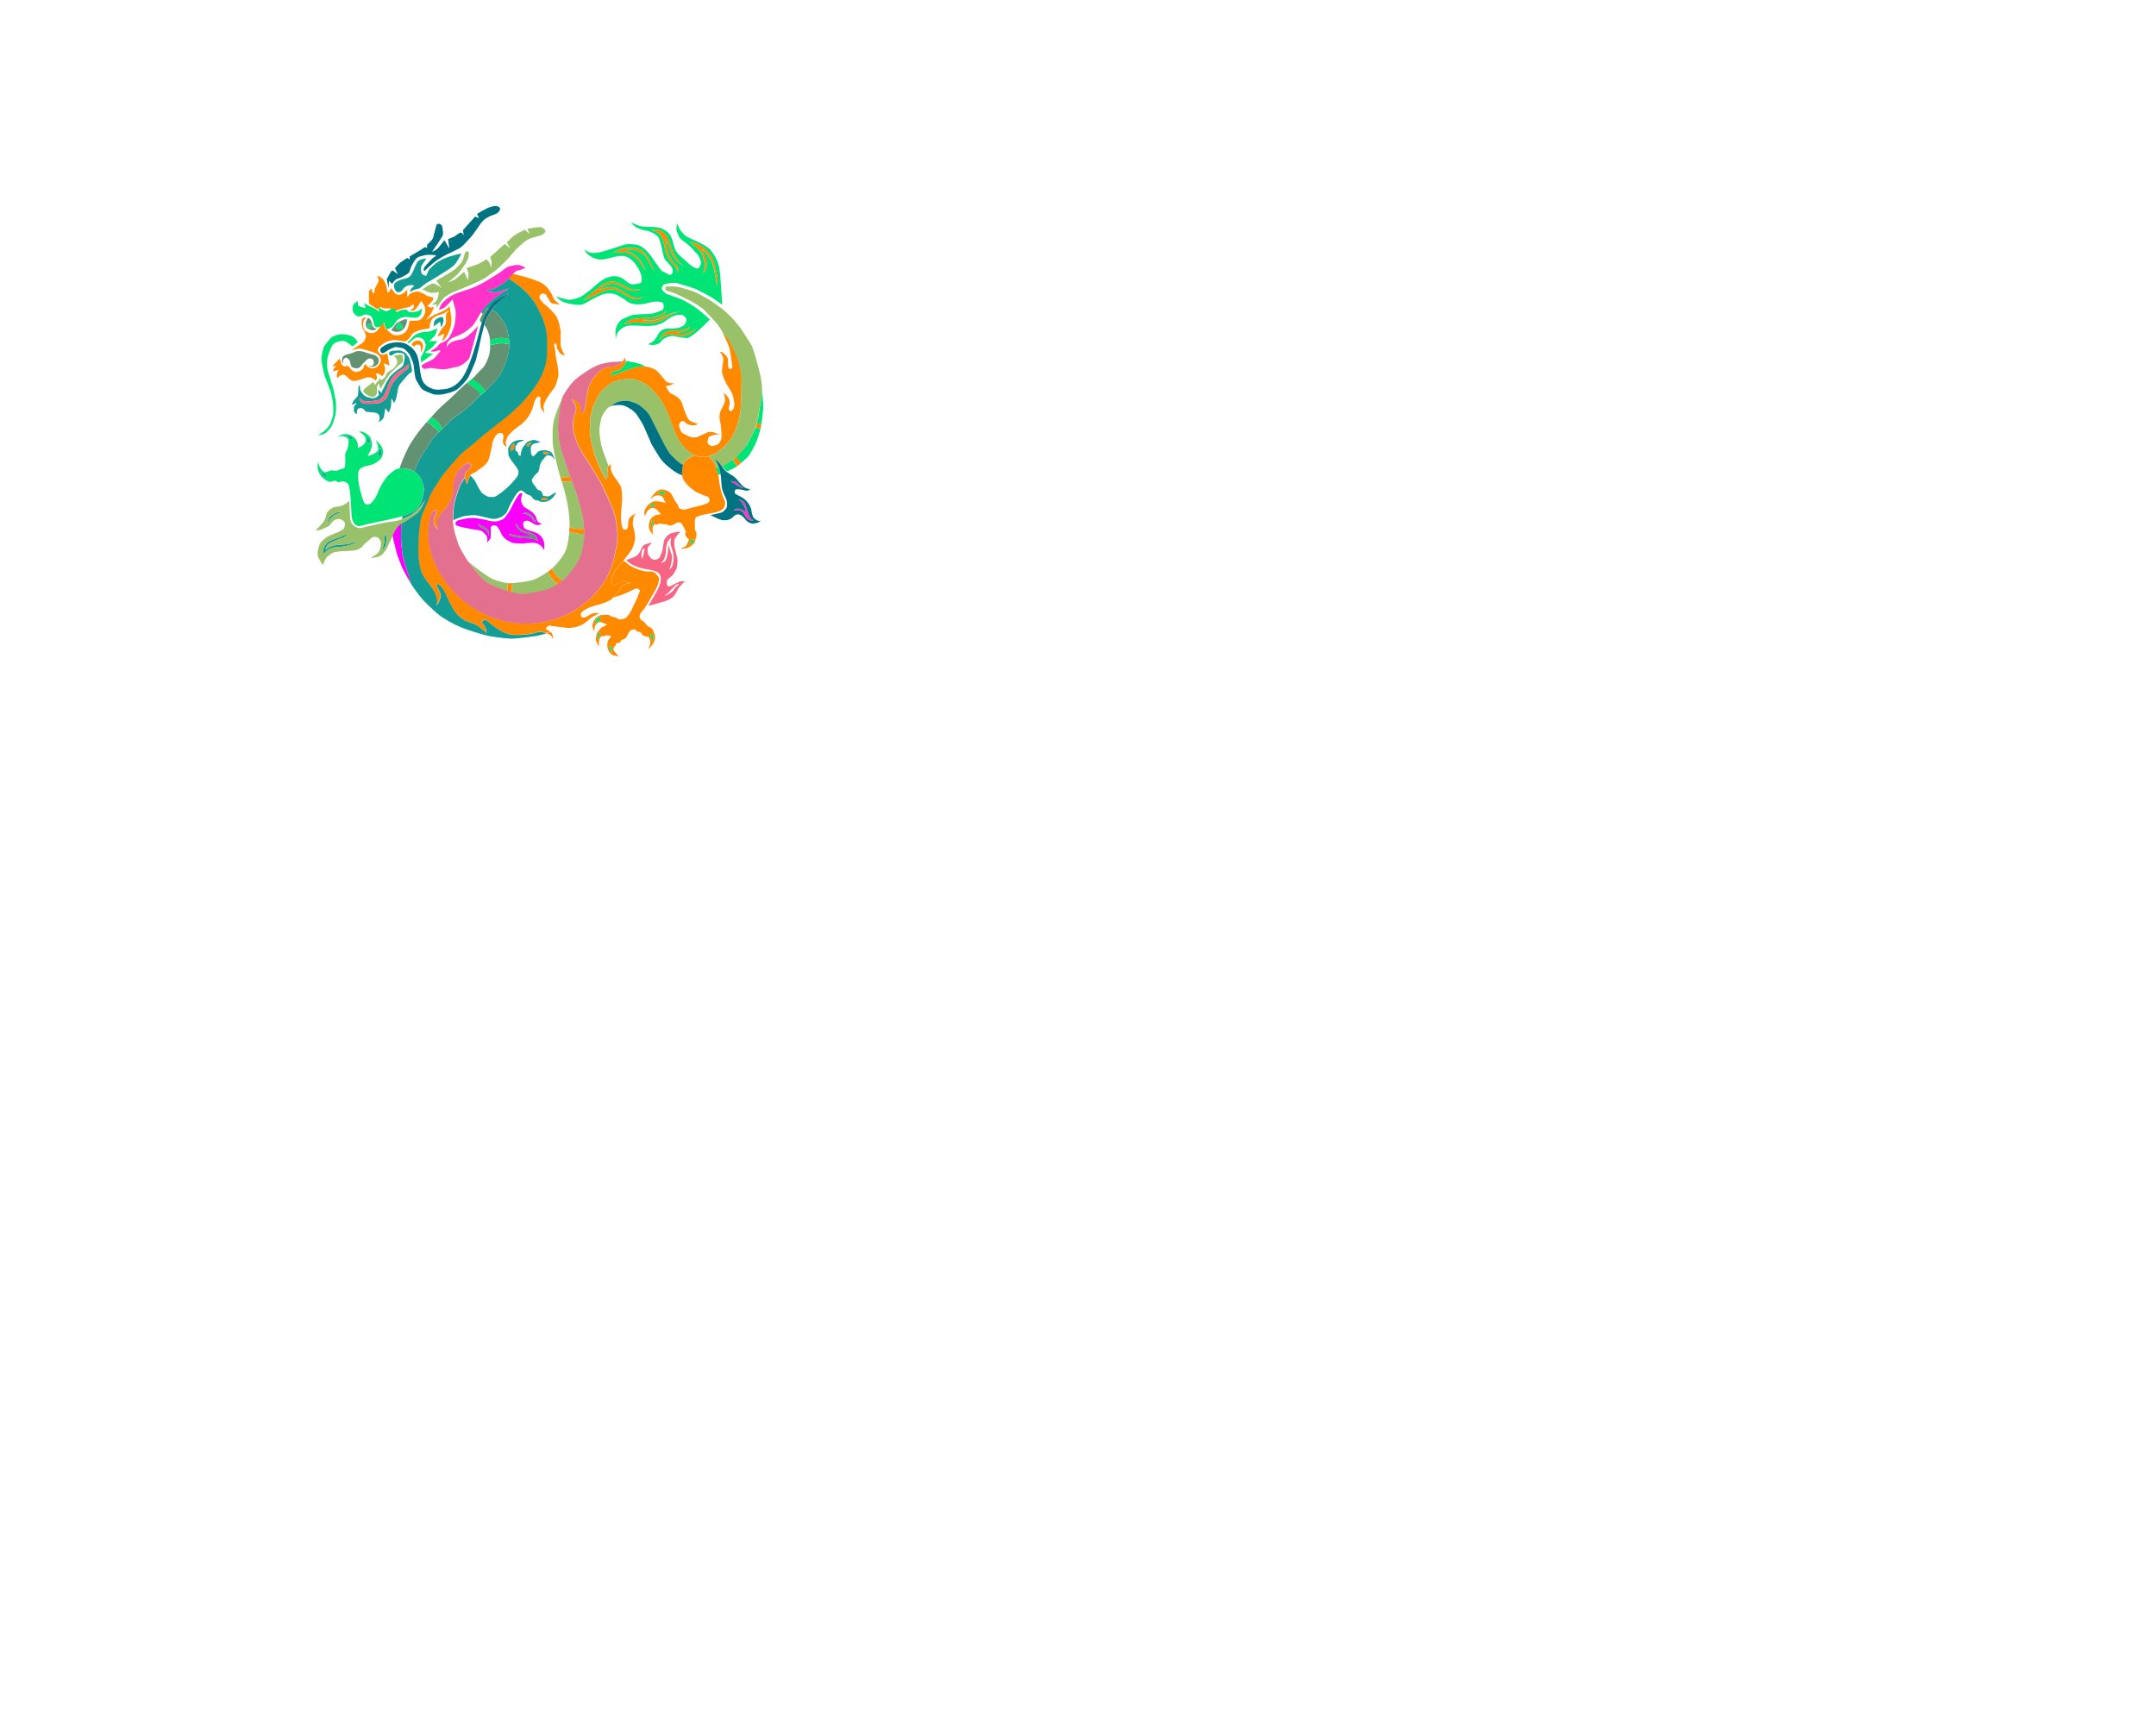 <svg id="Layer_1" style="enable-background:new 0 0 1280 1024;" version="1.1" viewBox="0 0 2560.0 2048.0" x="0px" xml:space="preserve" xmlns="http://www.w3.org/2000/svg" xmlns:xlink="http://www.w3.org/1999/xlink" y="0px"><path d="M611.5,526.2l-1.7,7.4l-3.8,1.8c0,0,0.1-3.4,0.5-4.6  c0.4-1.2,1-2.5,2.2-3.4C610,526.5,611.5,526.2,611.5,526.2z" style="fill:#FF8A00;"/><path d="M631.7,525.2l-4.1,4.8l-2.7-0.8c0,0,1.6-2.6,2.4-3  C628,525.8,631.7,525.2,631.7,525.2z" style="fill:#FF8A00;"/><path d="M652.7,538.4l-6.6,1l-1.4-1.9c0,0,0.1-0.6,1-1.2  c0.9-0.5,6.1,1.2,6.1,1.2L652.7,538.4z" style="fill:#FF8A00;"/><path d="M651.4,592.1c0,0-1.9,1.4-3.3,1.6s-5.8,0-5.8,0l1.9-3.2  L651.4,592.1z" style="fill:#FF8A00;"/><path d="M779.2,698.6c1.9-3.2,3.6-9.6,3.4-11.7  c-0.2-2.1-1.9-3.6-4.6-6.5s-7.8-1.2-13.4-2.3c-5.5-1.2-13.4-4.4-17-6.9c-1.9-1.3-4.8-3.7-7.2-5.8c-2.7,3.1-7.4,8.7-8.9,10.8  c-1.9,2.6-4.6,8.8-5.2,11.2c-0.6,2.4,0,5.9,1.4,6.7c1.4,0.8,3.1,0.9,5.5-0.7c2.5-1.6,4.6-4.2,7.3-4c1.9,0.2,6.1,1.5,8.3,2.3  c0.3,0.1,0.3,0.6-0.1,0.6c-1.4,0.1-3.4,0.4-4.7,0.7c-2.1,0.6-5.9,2.8-7.1,4.8c-1.2,2-2,4.8-4.8,7.3c-1.7,1.5-2.9,3-4,4.4  c1.5-0.5,2.8-0.9,3.9-1.3c2.2-0.9,3.6-0.9,6.5-2.1c3.5-1.4,4.1-1.4,7.2-3c3.1-1.5,4.9-2.7,8.3-3.9c2.7-1,2.9-0.7,4.9,0.8  c1.8,1.4,0.4,2.6-0.1,4.2c-0.7,2.2-1.4,4.4-3.5,8.5c-2.1,4.1-4.5,9.2-5.5,11.7c-1,2.5-3.5,5.5-5.4,7.9c-1.8,2.4-4.8,2.5-7.5,3.1  c-2.7,0.6-4.8-2.5-8-2.8c-3.2-0.3-3.4-1.6-6.2-2.4c-1.5-0.5-4.9-0.4-7-0.1c-3,0.3-3.9,0.2-7.1,2.8c-2.1,1.7-3.5,3.9-4.4,6.3  c-1.4,3.9-0.7,4.5,0,7.3c0.8,3.3,0.4,3.9,1,2.1c0.6-1.8,1-3.7,1.4-5.4c0.3-1,2.1-3.4,4.8-4.5c1.2-0.5,2.1,0,3.2,0.3  c1.5,0.4,2.3,1,4.4,1.7c2.1,0.7,2,0.8,1,1.3c-1,0.4-2,1.5-4.4,2.4c-2.4,0.8-2.4,2-4.5,4.2c-2.1,2.2-2.5,3.9-3.1,6.5  c-0.9,3.8-0.2,3.9-0.4,4.7c-0.2,1.4,1.4,3.9,2.5,5.7c0.8,1.4,1.1,2.2,1.1,2.3c0-0.2-0.1-1.1,0-3.2c0.1-2.1-0.5-4.4,1.4-7.3  c1.4-2.1,1.8-2,3.4-2.2c1.5-0.3,1.7,0.4,3-0.4c1.3-0.9,1.8-0.1,4.2-0.1c2.4,0,2.3,0.8,2.3,0.8s-0.6,1.8-2.1,3.1  c-1.6,1.3-2.8,6.3-2.2,9c0.6,2.7,0.4,4.4,3.1,7.3c2.7,3,3.4,3.1,5.9,3.5c2.4,0.4,4.4,0.8,4.6,0.8c-0.3-0.3-4.3-4.2-5.6-6.1  c-1.4-2-0.8-3,0-4.8c0.9-1.8,1.6-1.6,1.6-1.6c1.2-0.6-0.2-1.7,1.2-2.9c1.3-1.1,3,0.4,4.4-1.3c1-1.3,0.4-2.1,2.3-2.9  c1.9-0.8,1.9-0.2,3.9-1.7c1.9-1.5,2.5-4.8,4.9-8c2.5-3.2,2.5-1.9,5.3-2.5s2.7,2.7,4,2.7c1.3,0,3.6-0.3,5,2.1  c1.3,2.5,2.3,2.6,5.6,3.6c3.2,1,2.3-1.5,3.8,2.7c1.5,4.2,1.3,3.8,0.6,6.9c-0.8,3.1-2.7,5.9-2.7,5.9s5.6-5,7.1-8.4  c1.5-3.4,2.2-5.6,1-9.8c-1.1-3.5-1.8-5-3.2-6.7c-1.3-1.7-4.5-2.3-5.5-3.5c-1-1.1-3.8-5-6.1-6.1c-2.3-1.1-2.9-2.5-2.9-5.3  s3.2-5.7,5.7-9S777.3,701.9,779.2,698.6z M712.8,736.1l-6.4,3.9c0,0,0-2.3,0.9-3.3c0.9-1,2.3-2.8,3.1-3.3c0.9-0.5,2.4-0.7,2.4-0.7  V736.1z M711.6,755.5c-0.6,0.9-1.2,2.6-1.2,2.6l-1.2-0.4l2.2-6.3c0.1-0.3,0.5-0.3,0.7-0.1c0.3,0.5,0.7,1.2,0.9,1.7  C713.1,753.7,712.2,754.6,711.6,755.5z M725.9,773.2l-2.8-5.5c0,0,2.3-0.7,2.8-0.3s1,1.5,0.7,3.1c-0.3,1.6,0.4,2.8,0.4,2.8H725.9z   M773.8,752.2c0,0,1.6,2.9,1.9,4.1c0.2,1.2-0.9,4.1-0.9,4.1l-2.6-6L773.8,752.2z" style="fill:#FF8A00;"/><path d="M656.7,758.6c0,0-1.1-2-2-3.2c-1.4-1.9-2.9-2.8-5.3-3.4  c0,0-0.1-0.1-0.4-0.2c1.5-0.5,3.1-1,4.6-1.5c1.9,1.3,2,1.9,2.8,4.6C656.7,756.2,656.7,758.6,656.7,758.6z" style="fill:#FF8A00;"/><path d="M859.1,591.2c-1.4-3-3.1-9.1-3.6-11.3  c-0.6-2.2-1.9-10.4-2.2-13.5c-0.1-0.7-0.2-1.6-0.5-2.6c-0.5-2.4-1.5-5.5-2.4-8.2c0-0.1-0.1-0.2-0.1-0.3c-0.5-1.6-1.1-3-1.5-4  c-1.6-3.6-3.4-5.6-5.5-7.8c-0.7-0.7-1.2-1.3-1.8-1.8c-2.6,0.8-4.8,1.2-8.7,0.7c-4.3-0.6-5.8-0.6-8.4-1.9c-2.3,0.9-4.8,2.4-6.9,3.7  c-2.4,1.5-4.6,3.8-5.7,5.7c-0.3,0.5-0.6,1.2-0.8,1.8c-0.3,0.9-0.5,1.8-0.7,3c-0.2,1-0.3,2.2-0.4,3.5c0,0-0.4,3.4,0,6.3  c0.1,0.5,0.2,1,0.3,1.4c0.9,3,2,5,4.5,8.1c2.4,2.9,3.7,3.9,6,5.8c2.3,1.9,5.5,4.3,8.4,5.5c2.9,1.2,7.5,3.3,10.1,4  c2.6,0.7,3.3,2.7,3.2,4.9c-0.1,2.2-1,1.9-2.7,3.3c-1.7,1.4-21.7,6.1-24.3,6.9c-2.6,0.9-3.9,0.7-6.6,0c-2.8-0.7-3-1.5-3.6-3.9  c-0.6-2.5-2.8-3.8-4.2-6.7c-1.4-2.9-4.1-8.5-5.9-9.6c-2.1-1.3-3.4-1.6-6.4-2.8c-2.1-0.8-5.8-0.3-8.2,1.3c-2,1.4-3.7,3.3-5,5  c-1.2,1.6-3.7,5.1-3.9,5.3c0.2-0.2,4.1-3.1,5.3-3.9c1.1-0.7,3-0.9,4.8-0.9c1.6,0,3.4,0.5,4.4,1.4c1.8,1.5,1.5,1.9,2.2,3.4  c0.7,1.4,2.5,4.3,2.5,4.3s-4.3-1.3-7.1-1.7c-2.1-0.3-4-0.9-7.6-0.2c-2.9,0.6-5.5,3-7.1,4.8c-1.8,2-2.8,3.8-3.6,6.5s0,5.8,0,5.8  s1.5-2,2.3-4c0.7-2,2.2-3.2,3.9-4.3c1.7-1.2,2.3-1.3,4.8-1c2.5,0.3,3.2,1.7,5.5,4.1c2.3,2.3,3.2,3,3.2,3s-6.2,1-8.2,2  c-2,1-4.3,3.6-5.2,5.5c-0.9,1.9-1.2,5.4-1.3,7.3c-0.1,1.9,1.2,4.8,2.3,6.4c1.1,1.6,2.7,3.3,2.7,3.3s-0.3-3.3-0.6-5.8  c-0.2-1.6,0.3-3.8,1.3-5.3c1-1.6,2-1.4,3.6-0.9c1.7,0.5,1.2-0.7,2.3-1.2c1.2-0.4,2.2,0.3,4.9,0.7c2.8,0.4,2.5-0.3,3.8,0.1  c1.3,0.4,3.2,1.5,5.1,1.5c1.9,0,3.8-0.9,5.9-2.2s3.3-1.3,4.9-1.5c1.6-0.1,2.6,1,3.6,2.9c1,1.9,2.2,3.3,2.6,4.8  c0.4,1.4,2.6,3.6,1.5,4.3c-1.1,0.7-0.5,3.7,0.5,5c1.2,1.5,1.3,1.7,2.6,2.4c1.3,0.7,0.1,2.3-0.4,3.8c-0.6,1.5-1.8,4.2-2.7,4.9  c-1.3,1-6.3,3.3-6.3,3.3s6.1-0.2,8.3-1.2c2.2-1,2.9-0.9,5.4-3.1c2.4-2.2,2.7-1.9,3.7-5.2c1-3.3,0.6-3.2,1-3.6c0.4-0.5,0.5-3,0.7-4.6  c0.1-1.6-1.6-3.8-1.9-4.7c-0.3-0.9,0-2.3,0-3.6c0-1.3-0.7-6.9,0.3-9.7c1-2.7,3.3-3,6.7-4c3.3-1,8.1-2,13.5-2.8  c5.3-0.9,7.9-1.9,10.8-3.5c2.9-1.6,3.8-3.8,4.3-6.4C861.6,596.5,860.8,594.9,859.1,591.2z M788.4,586.7c-0.6,0.1-1.2,0.6-2.3,0  c-1.1-0.6-1.1-0.6-2.1-0.9c-1-0.3-3.4-0.6-3.4-0.6s2.9-1.7,4-1.7s2.4-0.2,3.6,0c1.2,0.2,1.4,0.8,1.4,0.8S789,586.6,788.4,586.7z   M776.8,600.2c-0.3,0.6-1,1-1.5,0.8c-0.4-0.2-1.2-0.3-1.8-0.3c-0.6,0.1-2.3,0.7-2.3,0.7s1.5-2.3,2.3-2.9c0.9-0.6,3.3-0.5,3.3-0.5  S777.1,599.6,776.8,600.2z M773.6,624.8h-0.8l1.3-7.1l1,0.4l0.9,2.1L773.6,624.8z M822.5,644.2c-0.9,1-3.6,2.6-3.6,2.6l1.5-5.9  l3.4-0.8C823.7,640.2,823.3,643.2,822.5,644.2z" style="fill:#FF8A00;"/><path d="M852.2,332.9c0.1,4-1,6-1,6s-2.2-15.2-2.8-17.2  s-2.4-9.1-3.3-11.2s-4.2-7.3-6.3-9.8c-2-2.4-5.4-4.9-5.6-5c0.1,0.3,2.4,4.5,3.5,6.7c1.1,2.2,2.7,6.5,2.7,10.1c0,3.6-0.6,6.8-1.4,8.5  s-3.3,2.7-3.3,2.7s2.5-6.2,2.5-8.1c0-2-1.3-7.4-2.4-10.8c-1.1-3.4-2.9-7.1-5.9-9.6c-2.9-2.5-10.2-8.2-10.2-8.2s5.4,1,8.1,2  c2.7,1,7.4,3.9,9.9,5.6c2.5,1.7,6.2,6.7,7.7,8.7c1.5,2,3.6,8.9,4.6,11.9C849.9,318,852,328.9,852.2,332.9z" style="fill:#FF8A00;"/><path d="M805.1,317c1.1,2.1,0.7,6.9,0.7,6.9s-2.4-5.5-3.3-6.9  c-0.7-1.1-5.5-5.5-6.8-7.1c-1.2-1.5-3.9-6.6-5.1-10c-0.8-2.6-2.2-10.3-2.9-13.8c-0.7-3.5-3.5-7.1-5.9-9.2c-2.4-2.1-8.4-4-8.4-4  s4.3-0.7,7.7,0c3.3,0.7,3.5,1.1,5.2,2.1c1.7,1,3.3,2.7,4.8,4.8c2.1,2.9,2.6,4.6,4.1,8.6c1.5,4,2.4,7,3.5,10c1.1,3,5.7,9.6,7.6,12.1  c1.7,2.4,5.4,5.8,5.8,6.2c-0.5-0.3-5.2-3.4-6.9-5.1c-1.8-1.8-5.7-6.6-6.8-8.5c-1.1-2-3.8-8.8-4.8-11.7c-1-2.9-3.4-7.1-3.4-7.1  l1.1,6.4c0.2,1.6,0.7,4,1.7,7.2c1,3.2,1.1,5.2,2.9,8.1c1.4,2.3,3.3,4.4,4.7,6C802.4,313.9,804,314.9,805.1,317z" style="fill:#FF8A00;"/><path d="M777.2,321.6c0,0-1.5-0.9-2.6-2.3c-1.1-1.5-1.6-2.9-3.6-6.3  c-1.9-3.4-4.1-7.2-5.2-8.8c-1.1-1.5-4.5-3.6-6.1-4.6c-1.6-1-5.6-2.3-7.7-2.7c-2.1-0.4-5.2-0.5-6.3-0.5c-1.1,0-3.9,1.1-3.9,1.1  s4.7,1.1,5.9,1.9c1.2,0.8,5.3,2.7,6.2,3.6c0.9,1,4.6,4,5.3,4.9s3.3,4.3,3.8,5.5c0.5,1.2,3,6.8,3.2,7.6c0.2,0.8-1.5-1.4-2.5-3  c-1.1-1.6-2.8-4.6-3.8-6c-1-1.4-3-3.8-4.4-5c-1.4-1.2-5.7-4.3-6.8-4.8c-1.1-0.5-5.5-2.3-7-2.3c-1.5,0-5.8-0.5-7-0.3  c-1,0.1-5.3,0.4-7.1,0.5c-0.2,0-0.2-0.2-0.1-0.3c2.1-0.9,8.4-3.7,9.9-4.1c1.8-0.5,6.9-1.6,10.5-1.5c3.6,0.1,6.3,0.4,8.9,1.1  c2.6,0.7,5.9,2.5,7.2,4c1.3,1.5,5.8,6.7,6.7,9.2C772,310.9,777.2,321.6,777.2,321.6z" style="fill:#FF8A00;"/><path d="M763.3,353c0,0-2.5,1.4-3.5,1.9c-1,0.5-2.7,0.6-4.4,0.5  c-1.7-0.2-5.3-0.6-6.7-1.5c-1.5-1-3.1-1.6-4.9-2.8c-1.8-1.2-5.1-2.8-7.4-4c-2.3-1.2-4.1-2.5-6.7-3.1c-2.6-0.6-5.2-0.5-8.5,0.3  c-3.3,0.8-6.1,2-8.3,3c-2.2,1-5.5,2.9-7.5,3.7c-2,0.8-4.6,2.7-6.8,3.5c-2.1,0.8-6.2,2.2-6.5,2.3c0.4-0.3,13.7-11.4,15.6-12.9  c1.9-1.5,8.3-6.7,9.6-7.1c1.3-0.5,4.8-1.9,6.3-2.3c1.5-0.3,4.4-0.6,5.8-0.3c1.5,0.3,4.9,1.5,5.6,1.9c0.7,0.4,7.3,3.6,8.8,4.5  c1.5,0.9,6,3,7.4,3.3s9.7-0.9,9.7-0.9s-1.8,1.5-3.6,1.9c-1.8,0.4-5.3,0.8-6.6,0.4c-1.4-0.4-3.6-0.4-5.8-1.6  c-2.3-1.2-6.1-2.8-7.5-3.7s-5.3-2.5-7.1-2.9c-1.8-0.4-4.7-0.5-6.6,0c-1.9,0.5-4.9,1.5-6.7,2.7c-1.7,1.2-6,4.6-6.3,4.8  c0.4-0.1,6.5-2.6,8.7-3c2.3-0.4,4.8-0.9,6.9-0.7c2.1,0.2,4.8,0.7,7.3,1.8c2.5,1.1,6.1,3.4,7.7,4.3c1.6,0.9,5.6,3.2,6.9,4.2  c1.3,1,4.9,1.7,6.6,2.1C756.7,353.8,763.3,353,763.3,353z" style="fill:#FF8A00;"/><path d="M807.2,369.8c0,0-6.2,2-7.5,2.7c-1.2,0.7-2.8,1-5.1,2.6  c-2.3,1.6-7.9,5-9.9,5.6c-1.9,0.7-6.1,2.4-8.3,2.7c-2.3,0.3-6,0-8.1,0.1c-2.1,0.1-6.2-0.2-8.2-0.3c-2-0.1-4.8-0.6-7.5-0.3  c-2.8,0.2-3.7,0.2-6.2,0.8c-2.5,0.6-5.9,1.1-5.9,1.1s4.1-3.3,5.8-4.1c1.8-0.8,4.2-1.8,5.8-2c1.6-0.2,5.7-0.7,7.5-0.8  c1.8-0.1,6.3-0.3,8.8-0.6c2.4-0.2,7-0.4,8.7-0.9c1.7-0.5,6.6-1.9,7.5-2.4c0.9-0.5,7-4.8,7.3-5c-0.1,0.2-2,4.1-3.2,4.9  c-1.3,0.9-4.7,2.6-5.6,3c-0.9,0.4-5.8,1.7-7.9,1.9c-2,0.2-7.5,0.5-8.2,0.6c-0.6,0.1-4.4,0.6-4.4,0.6s4.9,0.6,6.1,0.7s5,0.1,6.4-0.1  c1.4-0.2,6.9-1.4,8-1.8c1-0.4,4.7-2.5,6.2-3.2c1.5-0.7,4.3-1.9,6.1-2.8c1.8-0.8,3.7-1.4,4.8-1.5  C801.1,370.9,807.2,369.8,807.2,369.8z" style="fill:#FF8A00;"/><path d="M826.9,389.6c-0.1,0.1-0.6,1.1-1.1,1.6  c-0.5,0.5-2.5,2.7-3.8,3.6c-1.3,1-3.5,2-5.5,2.6c-2,0.6-3.1,1.2-5.3,1.3c-2.3,0.1-4.4,0.2-6.3-0.2c-1.9-0.4-2.6-0.8-4.1-1.1  c-2.3-0.4-3.8-0.5-5.7-0.2c-2.8,0.4-2.8,0.1-4.7,0.7c-1.9,0.6-3.6,2.1-4.1,2.5c-0.7,0.5-3.3,3.1-3.6,3.3c0.2-0.3,2.8-5.1,4-6.5  c1.2-1.4,3.4-3,5.2-3.5c1.8-0.5,4.8-1.2,6.2-1.2c1.7-0.1,4.5,0.1,6.4,0c1.9-0.1,4.5-0.7,5.8-0.9c1.8-0.2,3-0.7,5-1.5  c1.9-0.8,4.2-2.8,4.2-2.8s-0.3,2.4-1.2,3c-0.9,0.6-2.9,2.1-4.5,2.5c-1.5,0.4-3.7,1-4.7,1.3c-1.2,0.4-6,1.4-6,1.4s4,0.8,5,0.8  s4.1-0.1,5.6-0.4c1.5-0.3,4.5-1.2,5.8-1.9c1.2-0.7,2.1-1.2,3.5-1.9C823.9,391.6,826.7,389.8,826.9,389.6z" style="fill:#FF8A00;"/><path d="M679,570.7c-0.9,0.4-1.8,0.8-2.3,0.9c-1.2,0.3-5.8,0.4-6.8,0.3  c-0.4,0-1.6-0.1-2.8-0.2c-0.6-1.8-1.1-3.6-1.7-5.4c2.1,0.2,5.1,0.4,6.7,0.3c1.5-0.1,3.5-0.4,5-0.7  C677.8,567.6,678.4,569.2,679,570.7z" style="fill:#FF8A00;"/><path d="M694,633.7c-0.8,0.1-1.6,0.2-2.4,0.2c-2.7,0-2.9,0.2-6.7-0.6  s-2.8-0.2-6.9-1.4c-0.8-0.2-1.5-0.4-2.1-0.6c0.2-2,0.3-3.9,0.3-5.6c4.3,1.4,4.4,1.7,6.4,1.9c2.3,0.2,5.9,0.5,8.2,0.4  c0.8-0.1,1.9-0.1,2.9-0.2C694,629.8,694,631.8,694,633.7z" style="fill:#FF8A00;"/><path d="M668.9,689.2c-2,1.7-4,3.1-6.2,4.4c-1.5-0.9-3.1-2-3.6-2.6  c-1-1.1-3.9-4.1-4.5-4.8c-0.4-0.5-2.7-4.4-4.2-7.3c2-1.4,3.7-2.7,4.8-3.7c1.4,2.3,3.2,5.1,3.9,5.9c1.3,1.4,4.5,5.4,5.9,6.2  C665.5,687.7,667.2,688.5,668.9,689.2z" style="fill:#FF8A00;"/><path d="M608.1,692.4l-0.4,10.9c-1.8-0.5-3.6-1-5.3-1.5l0.3-9.5  c0.7,0.1,1.3,0.1,1.8,0.2C605.3,692.5,606.6,692.5,608.1,692.4z" style="fill:#FF8A00;"/><path d="M904,503.7c-0.3,2.1-0.6,3.9-0.8,5l-6.1-1.2  c0.4-1.5,0.9-3.3,1.5-5.2L904,503.7z" style="fill:#FF8A00;"/><path d="M880.3,549.4c-1.9,1.7-3.8,3.3-5.1,4.2c0,0,0,0-0.1,0l-4.8-7.9  c1.3-1,2.5-1.9,3.5-2.8c0.1-0.1,0.3-0.2,0.4-0.4L880.3,549.4z" style="fill:#FF8A00;"/><path d="M535.4,386.2c-0.7,4.3-3.9,11.4-5.1,13.2  c-1.2,1.9-4.6,5.3-4.6,5.3l-0.8-0.9c0,0,1.4-2.7,1.7-4s0.9-3.6,0.9-3.6s-2.5,0.9-4,1.7c-1.5,0.8-4.2,1.4-4.2,1.4s4.8-8.5,5.6-9.6  c0.8-1,2.9-2.4,3.9-4.4c1-2,0.9-4.4,0.7-6.4c-0.2-2,0.1-4.3,0.3-5.8c0.1-1.5,2.5-3.1,2.9-3.7c0.4-0.6-0.5-0.7-1.2-0.2  c-0.7,0.5-2.4,1.7-4,2.6c-1.6,0.9-4.4,1.7-6.2,2.2c-1.8,0.4-4.6,2.1-6.6,3.3c-2,1.2-3.1,4.3-3.9,6.5c-0.8,2.2-0.6,5.9-0.6,5.9  s-7.3,1.2-9.6,1.7c-2.2,0.4-6.8,2.2-8.7,3.2c-2,1-4.3,4.9-5.4,6.4c-1.1,1.5-3.3,3.3-4,3.8c-0.7,0.4-2.7,0.5-4.3,0.1  c-1.7-0.4-7.9-0.9-9.1-1.1c-1.2-0.2-7.2,0.7-9.6,1.7c-2.4,1-7.3,4.5-8.5,5.6c-1.2,1.2-2.6,3.2-2.5,4.6c0.1,1.4,1.9,3.9,3.1,4.8  c1.3,0.9,3.3,0.7,4.6,0.4c1.3-0.3,3.6-1.4,3.6-1.4l2.8,14.5l-6.3-2.5l-0.9,0.2c0,0,1.1,2.5,1.5,3.8c0.4,1.3,0.4,4.7-0.1,6.4  c-0.4,1.7-2.9,4.8-2.9,4.8s-3-2.5-4.4-3c-1.4-0.6-3.2-0.2-3.2-0.2s1.4,3.5,1.3,5c-0.2,1.5-1.2,3.4-1.2,3.4s-2.2-1.6-3.3-2.4  c-1.1-0.8-1.7-1-3.8-1.4c-2.1-0.4-3.9,0.1-5.5,0.5c-1.6,0.4-4.6,1.7-7.5,2.5c-2.9,0.8-4.8,1.2-6.4,1.2c-1.7-0.1-2.4-0.6-4.2-1.7  c-1.8-1.1-1.7-1.5-3.3-3c-1.6-1.5-3.1-2.5-4.7-2.8c-1.6-0.4-3.3,1-4.5,1.7c-1.1,0.7-2.8,2.5-2.8,2.5s-0.6-3.1-0.6-4.4  c0.1-1.3,2.2-5.6,2.2-5.6l-6.4,2.1c0,0,0.5-2.6,0.8-3.5c0.3-0.9,3.2-3,3.2-3l-5.1,0.3l9-9.3c0,0,1.2,4.7,1.9,6.4  c0.7,1.7,2.6,2.8,4,2.9c1.4,0.1,4.2-0.6,4.2-0.6s2.3,3.3,3.2,4.3c0.9,0.9,3,2.5,4.2,2.9c1.2,0.4,4-0.2,5.6-0.7  c1.5-0.4,3.5-2.2,4.2-2.7c0.7-0.4,2-5.6,2-5.6s0.4-0.1,1.2,0.2c0.7,0.3,1.9,2.3,2.8,2.9c0.9,0.6,3.1,1.6,4.3,1.8  c1.2,0.2,3.7-0.5,5.4-1.2c1.7-0.7,4.3-4,5.1-5.7c0.7-1.7,0.4-4,0.2-5.1c-0.2-1.1-1.9-3.2-2.8-4.2c-0.9-1-1-0.8-3.1-1.9  c-2-1.1-7.7-2.7-10-3.4c-2.3-0.7-6-1.7-7.7-2c-1.7-0.4-3.6,0.1-5.2,0.4c-1.5,0.3-2.4,0.6-3.6,0.9c-1.1,0.3-1.2,0.5-1.1,0  c0.1-0.5,6.2-4,7.4-4.9c1.3-0.9,4.2-2.6,5.7-4.1c1.5-1.5,2.8-4.5,3-6.4c0.2-1.9-0.7-3.4-1.2-5c-0.6-1.6-2.8-4.8-3.2-6.3  c-0.4-1.5-0.6-5-0.6-5.8c0-0.9,0.2-3.5,0.7-4.1c0.5-0.6,4-2,4-2l0.3,1c0,0-1.2,1.2-2,2.2c-0.7,0.9-0.9,2.2-1.2,3.6  c-0.2,1.4,0,4.5,0,4.5c0.9,3.7,1.5,4.1,3.2,5.3c1.7,1.2,4.9,2.6,7.6,2.3c2.7-0.3,5.2-1.7,7.6-4.8c0.6-0.8,1.3-2.1,2-3.6  c0.3-0.2,0.6-0.5,0.8-0.7c1.7-1.7,1.2-3.3,2.6-3.3s0.9,2.1,1.5,4.1c0.6,2-0.3,3.2,2.3,3.5c0.3,0,0.5,0,0.8,0c0.5,1.3,1,2.3,1.3,2.4  c1.4,0.6,4.3,4.1,6.5,4.7s7.9,0.5,11.4-1.7s4.3-3.8,5.3-6.2c1.1-2.4,2.3-9.1,2.3-9.1s9.6,0.2,11.9-0.8c2.3-0.9,4.6-4.1,5.9-7.1  c1.4-3,0.6-6.9,0-9s-4.1-6.8-4.1-6.8s-1.5,2.7-2.7,4.6c-1.2,1.8-4,6.4-6.1,7c-2.2,0.6-4.2,0-4.2,0s3.4-2.4,4-3.4  c0.6-0.9,0-4.4,0-4.4s-3.2,2.4-4.3,3.2c-1.1,0.8-4.7,1.1-7.8,1.9c-3,0.8-5.5,1.5-7.9,2.8c-0.7,0.4-1.5,0.6-2.2,0.6  c-0.1-0.5,0-1.1-0.6-1.8c-1-1.2-2.3-1.4-3.9-0.8c-0.6-0.5-1.3-0.9-2.1-0.8c-2,0.4-4,0.2-6.5,0c-2.6-0.2-2.6-1.9-4.3-1.1  c-0.6,0.3-0.9,0.9-0.9,1.5c-0.5-0.2-0.9-0.4-1.3-0.4c-0.8-0.1-0.9,0.6-0.6,1.5c-3.6-2.2-10.4-6.4-10.6-7.5c-0.3-1.5,0-12,0-14  c0-2,4-3.3,4-3.3s-0.8,2.4-0.6,3.3c0.2,0.9,2.9,2.6,2.9,2.6s0.3-4.5,0.8-5.9c0.5-1.5,3.5-6.3,4.3-9c0.6-2.1-1-4.6-1.7-5.7  c-0.1-0.2,0-0.4,0.2-0.4c1,0.3,2.9,0.9,3.9,1.6c1.4,0.9,2.7,1.7,4.3,4.5c1.6,2.8,2.2,4.2,2.7,6.4c0.6,2.2,0.9,7,0.9,7l2-0.4l2.8-4.6  c0,0,2.7,4.1,3.7,5.3c1,1.2,3.7,2.7,5.2,2.7s3.9-0.8,6-2.5c2.1-1.7,4.1-3.5,4.1-3.5l-0.1,7.5l0.9,0.6c0,0,1.2-2,1.7-2.6  c0.5-0.7,2.4-1.9,4-2.5c1.7-0.6,4-0.9,5.3-1c1.4-0.1,4.3,0.9,6.2,1.9c1.9,1,3.8,2.5,6.4,3.5c2.5,1,6.4,1.7,6.4,1.7s0,1.5-0.3,2.5  c-0.3,1-1.2,2.2-2.5,3.5c-1.3,1.4-4.1,4.3-4.1,4.3s2,1.1,3.2,1.5c1.3,0.4,4.6-0.6,4.6-0.6s-2,5.3-2.8,6.6c-0.7,1.3-2.2,3.3-4.1,5.5  s-2.8,3.5-2.8,3.5s7.9-4.8,9.6-5.9c1.7-1,7-2.8,8.6-3.6c1.6-0.8,5.9-3,6.9-4c1.1-1.1,3.1-3,3.1-3s1.3,7,1.5,9.6  C536.2,375.6,536.1,381.8,535.4,386.2z" style="fill:#FF8A00;"/><path d="M488.5,408.6c0,0,2.7-3.4,5.3-4s4.5-0.5,5.5,0.5  c2.1,2,3.5,4.4,3.2,6.2c-0.3,1.8-1.9,6.5-2.7,7s0.3-0.4,0-3.9c-0.3-3.5-0.5-5.1-3.1-5.3c-3.1-0.2-3.7,0.9-4.6,1.9  C491.1,412.3,488.5,408.6,488.5,408.6z" style="fill:#FF8A00;"/><path d="M880.3,469.9c-0.1,3.8-0.8,17.5-1.4,20.7  c-0.6,3.2-3.1,14.8-5.8,20.4c-2.7,5.5-3.5,8-6.7,12.1c-3.2,4.1-6.4,7.4-9.9,10.2s-6.8,5.7-11.5,7.1c-1.3,0.4-2.5,0.8-3.5,1.1  c-2.6,0.8-4.8,1.2-8.7,0.7c-4.3-0.6-5.8-0.6-8.4-1.9c-0.7-0.4-1.5-0.8-2.5-1.4c-4.5-2.8-6.2-4.6-8.8-6.9c0,0-5.2-6-7-9.1  c-1.8-3.1-6.1-12.6-7.1-15.5c-0.9-3-4-10.2-4.7-12.8c-0.7-2.6-3.9-8.8-4.8-10.7c-0.9-1.9-4.1-7.4-5.4-9.7  c-1.3-2.2-9.2-11.2-10.6-12.6c-1.4-1.4-8.7-6.6-10.7-7.7s-8.1-3.5-11.7-4c-3.5-0.5-9.7,0.5-14,0.9c-4.4,0.5-12.5,4.5-14.9,6.6  c-2.5,2.1-8,6.6-9.9,9.4c-1.9,2.8-6.6,12.7-7.7,15c-1.1,2.2-1.9,7.7-2.9,11.1c-1.1,3.4-1.1,7.5-1.1,11.7s-0.6,7-0.2,10.1  c0.4,3.2,1.7,10,2.2,12.1c0.6,2.1,3.3,11.9,3.9,14.5c0.6,2.6,6.8,16.4,7.8,18.7c0.9,2.4,4.5,7.5,4.9,8.7c0.5,1.2,0.7-0.2,1.8-2.6  c1.1-2.3,0.8-3.2,0.6-5.8c-0.2-2.6-0.8-4.1,0.1-5.9c0.2-0.4,0.5-0.7,0.8-1c1.3-1.2,3.3-1.9,3.3-1.9s-0.9,2.8-0.7,4.8  c0.2,2,2.4,6.7,3.5,8.5c1.2,1.8,4.8,6.5,6,8.6c1.2,2.1,1.9,2,2.8,5.1c1,3.1,1.2,9.7,1.3,12.2c0.1,2.6-0.6,10.1-0.8,13.1  c-0.2,3-0.7,9.3-0.6,12.5c0.1,3.2,0.6,6,1.3,8.6c0.7,2.6,1.2,3.8,3.4,3.9c2.2,0.1,2.2-0.5,3.2-2c0.9-1.5,0.5-3.5,0.7-6  c0.2-2.5,0.7-5.2,2-6.5c1.3-1.3,4.4-3.4,5.9-4c1.5-0.6,1.3,0.2,1.3,0.2s-1.9,0.6-2.5,2.7c-0.6,2.1-1.6,8-1.2,10.1s1.7,5.7,2,8.8  c0.4,3.2,0.9,5.8,0.7,8c-0.2,2.2-2,8.5-3.3,11.1c-1.3,2.6-7.2,10.4-9.1,12.5c-0.4,0.4-0.9,1-1.5,1.7c-2.7,3.1-7.4,8.7-8.9,10.8  c-1.9,2.6-4.6,8.8-5.2,11.2c-0.6,2.4,0,5.9,1.4,6.7c1.4,0.8,3.1,0.9,5.5-0.7c2.5-1.6,4.6-4.2,7.3-4c1.9,0.2,6.1,1.5,8.3,2.3  c0.3,0.1,0.3,0.6-0.1,0.6c-1.4,0.1-3.4,0.4-4.7,0.7c-2.1,0.6-5.9,2.8-7.1,4.8c-1.2,2-2,4.8-4.8,7.3c-1.7,1.5-2.9,3-4,4.4  c-0.8,1-1.6,1.9-2.5,2.5c-2.1,1.6-10,4.5-12.7,5.4c0,0-6.9,1.7-9.9,2.7s-8.1,3.5-9.8,4.8c-1.6,1.3-3.5,2.5-3.5,4.5s0.7,3.5,2.5,3.8  c1.8,0.2,3.9-0.4,6.1-1.9c2.2-1.5,3.9-2.7,6.5-3.2c2-0.4,5.2-0.4,6.6-0.4c0.2,0,0.2,0.2,0.1,0.3c-1.4,0.8-5.6,3.2-8,4.6  c-2.9,1.8-8.1,6.8-10.9,8.4c0,0-5.9,2.9-8.7,3.5c-2.8,0.6-6.1,1.1-9.3,1c-2-0.1-3.7-0.4-5.7-0.7c-1.2-0.2-2.5-0.3-3.9-0.4  c-3.9-0.2-2.6-0.7-6.8-0.8c-4.2-0.1-5-1.9-7.1-0.5c-2.1,1.4-2.5,3.3-2.8,3.5c-0.4,0.2,3.3,2,4.7,3c0.2,0.1,0.4,0.3,0.6,0.4  c-1.5,0.5-3.1,1-4.6,1.5c-1.2-0.5-5.2-1.8-9-1.4c-2.1,0.2-5.9,1.7-9.2,2.2c-3.3,0.6-5.9,1-10.4,1.2c-4.5,0.2-8.1,0.4-11.9-0.1  c-3.8-0.5-6-0.7-11.1-3.2c-5.1-2.5-8.7-5.2-11.3-7c-2.6-1.8-5.1-4.1-7.2-5.8c-2.2-1.8-3.7-2-4.4-1.4c-0.7,0.5-2.4,2.2-2.8,2.5  c-0.4,0.4,1.9,2,2.9,3.7c1,1.7,1.8,2.6,2.2,4.1c0.7,2.4,0.9,4.9,0.9,5.9c0,0.1,0,0.2,0,0.2c-0.1-0.3-0.4-1.5-1.7-2.7  c-1-1,0.8,0.6-2.7-2.1c-3.5-2.8-4.6-3.6-5.9-4.6c0,0-3.6-2.2-5.3-2.8c-1.7-0.6-4-1.3-5.5-1.9c-1.4-0.6-4.9-1.8-6.2-2.7  c-1.3-0.9-6.5-4.8-8.6-7.5c-2.1-2.8-3.2-4-5.1-7.7c-1.9-3.8-3.1-5.8-4.2-8.1c-1.1-2.3-3.1-7.2-4.2-9c-1.1-1.9-2.3-4.5-4-6.4  c-1.7-1.9-3-3.1-4-3.5c-1-0.4-2-0.4-2.1,0.3c-0.1,0.7,1.3,3.5,2.1,5.1c0.8,1.5,3.1,6.9,3.1,8.5c0,1.6-1.8,5.9-3,8.5  c0,0-1.7,2.3-2.6,2.9c-0.9,0.5,1.2-1,1.2-4.9c0-3.9-1.6-8.6-3.6-11.9c-1.9-3.4-6.4-9.7-7.9-11.2c-1.5-1.5-5.5-8-6.9-11.1  c-1.4-3-2.9-12.7-3.3-15.8c-0.3-3.2-0.9-10-0.6-14.6c0.2-4.7,0.4-14.9,1-19.2c0,0,1.5-12,2.3-15.5c0.8-3.5,5.2-13.2,6.7-16.4  c1.5-3.1,4.3-11.9,6.5-14.8c2.2-2.9,9.5-15.6,12.1-18.9c2.6-3.2,8.9-11.1,11.7-14.2c2.8-3.2,9.5-11,14.4-14.9  c4.9-3.9,13.7-10.8,16.6-13.7c2.9-2.8,11.9-9.8,16.9-13.7c0,0,9.5-7.9,13.7-10.7c4.1-2.8,19.2-16.6,22.9-21  c3.7-4.5,9.1-10.6,12.8-15.8c3.7-5.2,6.6-9.8,9.1-15.5c2.5-5.8,4.7-11.5,5.5-17.9c0.9-6.4,0.7-12.2,0.7-18.9  c0-6.7-0.1-10.3-1.3-16.5c-1.2-6.2-3.4-12.5-4.7-15.6c-1.3-3.1-6.5-13-7.9-15.5c-1.4-2.5-6.2-9.2-11-13.7c-4.8-4.4-8.1-7.7-11.7-10  c-2.7-1.7-6.7-4.8-9-6.5c0.3-0.3,0.6-0.6,0.8-0.9c1.4-1.5,2.8-3,4.1-4.3c5.8,1.3,17.4,4,23.7,6.4c8.5,3.3,13.3,4.4,19,12  c5.7,7.6,3.1,6.4,7.3,12.9l6,5.1l-7.8-0.9c0,0-1.9-0.3-3.3-1.9c-1.4-1.5-0.6-1.4-2.9-4.7c-2.3-3.3-1.6-4.3-3.8-5  c-2.2-0.7-2.2-0.8-4.2,0.1c-2,0.9-2,3.2-2.1,4.3c-0.1,1.2,2.6,4.3,4.1,6.1c1.5,1.8,2.8,2.2,4.8,4.2c2.3,2.3,4.3,3.5,7.3,7.2  c2.6,3.2,3.6,3.2,6,9.7c2.3,6.5,1.5,6.2,2,8.6c0.5,2.4,1.2,2.2,0.9,6.2c-0.2,4-0.1,3.7,0,6.9c0.2,3.1-0.3,4.9,0,7.7  c0.3,2.8,0.7,2,1.7,5.4s3.1,5.5,3.5,5.8c0.4,0.3-2,0.6-3,0c-1-0.6-1.7-0.2-3.3-2.5c-1.5-2.2-2.9-4.2-3.3-5.4  c-0.6-1.7,0.4-3.4-0.6-4.5c-0.9-1.2-1.9-2.1-2.4-0.5c-0.6,1.6-0.2,3.2,0.5,6c0.7,2.8,0.8,7.5,1.9,12.8c1.1,5.4,1.7,8.9,2.1,12.6  c0.4,4.4,0.3,5.9-0.4,9.1c-0.7,3.1-1.8,6.6-2.8,8.9c-1.4,3.1-2.3,3.6-3.7,5.7c-1.4,2.1-2.2,2.7-3.8,5.2c-1.6,2.6-3.6,5.5-4.8,8.2  c-1.2,2.7-1.8,4.2-1.9,5.2c-0.2,2,0.8,7.6,0.8,7.6s-0.8-0.1-2.3-2.7c-1.5-2.6-1.9-2-2.1-5.6c-0.2-3.6-0.6-4.7-0.2-6.8  c0.4-2.1,0.4-3.1-1.2-3.6c-1.6-0.5-2.2-0.1-3.4,1.5c-1.3,1.6-1.2,1.7-2.6,5c0,0-0.8,3.1-1.3,4.8c-0.5,1.6-1.4,4.3-2,5.7  c-0.6,1.4-2.7,5.1-3.6,6.4c-0.9,1.3-2.1,3.3-3.6,4.7c-1.5,1.4-4.3,4.7-5.8,5.5c-1.5,0.8-4.4,3.3-6.2,4.5c-1.8,1.3-4.4,3.7-6.3,5.8  c-1.9,2.1-3.1,3.3-3.7,5.4c-0.6,2.1-1.5,4-1.4,5.5c0.1,1.5,1.1,4.1,1.1,4.1s-1.2,0.3-2.3-0.7c-1.2-1-2.2-2.5-2.2-4.7  c0-2.2,1.2-6.5,0.6-7.7c-0.6-1.2-1.3-2.9-2.9-2.7c-1.6,0.2-2.6-0.2-4.1,1.3c-1.5,1.5-1.9,1.4-3.2,3.7c-1.3,2.3-1.5,2.7-2.5,5.8  c-0.9,3.1-0.7,4.8-1.6,8c-0.9,3.3-1.5,7-2.2,9.4c-0.7,2.4-0.8,4.3-2.9,7.1c-2.1,2.8-4.8,4.4-6.6,6.1c-1.9,1.6-4.2,2.8-6.2,4.4  c-2,1.6-3.6,1.5-6.5,3.9c-0.2,0.1-0.3,0.3-0.5,0.5c-2.6,2.8-3.6,10.3-3.6,10.3s-0.7-0.5-1.3-1.8c-0.5-0.9-1-2.1-1.2-3.8  c-0.1-0.9-0.2-1.7-0.3-2.3c-0.2-2.1,0-2.8,0.9-5.3c1.2-3.2,3.5-3,5.4-5.8c1.9-2.8,1.3-3,0.5-4.3c-1.3-2-3.4-2.1-5.2-0.7  c0,0-2.2,0.5-5.1,4c0,0-4.2,3.2-5.9,6.6c-1.7,3.4-3.9,9.7-4,14.6c-0.1,4.9,0,9.4-1.8,13.9c-1.8,4.5-5.8,12.8-9.3,15.9  c-3.5,3.1-4.2,4.9-5.8,7.1c-1.5,2.1-2.2,2.8-2.5,5.8c-0.2,3,1.1,10,1.1,10s-3.9-3.8-4.6-6c-0.7-2.2-0.9-5.2,0-8.2s3.4-5.4,3.3-7.3  c-0.1-1.9-1.4-1.5-2.9-0.7c-1.5,0.8-3.7,2.1-4.5,4.8c-0.8,2.7-1.8,8-2.2,11.8s-0.9,9.2-0.8,12.6c0.1,3.4,0.7,11.1,1.5,14.4  c0.8,3.3,2.7,9.3,3.8,12.5c1.8,5.1,5.5,12.4,6.4,14.5c0.8,2.1,3.1,4.7,5.6,8.5c0,0,3.4,6.1,5.7,8.7s7.4,8.7,9.4,10.8s8.6,8,10.5,9.4  c1.9,1.4,13.3,9.2,14.8,10.2c1.5,1.1,13.7,6.6,16.4,7.8c2.7,1.2,12.7,4.2,16.7,5.3c4,1.1,12.7,2.1,17.1,2.6c4.4,0.5,11.4,0,14.7,0  c3.3,0,13.9-1.4,16-2.1c2.1-0.7,11.5-2.8,13.8-3.5c2.2-0.7,12.4-5.1,14.2-5.9c1.9-0.8,11.1-6.4,12.8-7.9c1.8-1.5,6.6-4.7,8.7-6.5  c2.1-1.8,6.5-5.8,9.3-9c2.8-3.2,6.2-6.7,8.5-10.2c2.2-3.5,5.4-7.8,7.8-13.5c2.3-5.8,3.9-8.6,5.2-13c1.3-4.4,2.7-10.4,3.4-14.6  c0.7-4.2,1.8-7.5,2-11.2c0.2-3.7,0.5-10,0-13.2c-0.5-3.2-1.2-9.3-1.5-12c-0.3-2.7-2.2-8.6-3.1-11.3c-0.8-2.7-5.5-13.6-6.8-16.2  c-1.3-2.7-7.3-15.8-8.2-17.4c-0.9-1.6-8-12.7-10.1-16.7c-2.1-4-8-12.1-10-15.3c-2-3.2-4.8-8.7-6.1-10.8c-1.3-2.1-2.4-5.8-4.5-11.9  c-1.5-4.5-1.9-6.7-2-11.9c-0.1-6-0.1-5.8,0.8-10.5c0.5-2.4,1.9-5,2.6-9.1c0.6-3.6-1.1-6.4-2.7-9.1c-1.5-2.5-2.5-4-2.7-4.2  c0.2,0.1,1,0.6,3.7,2c3.2,1.5,3.2,1.5,5.4,3.5c2.4,2.1,1.6,4.8,1.8,6.6c0.1,1.8-0.3,3.1,0.8,4s1.8,0.9,2.8-0.5  c1.5-2,1.2-3.8,1.7-6.2c0,0,1.2-5.1,1.4-8c0.2-2.9,2-12.8,2.8-15c0.8-2.1,3.8-8.5,5.4-10.4c1.7-1.9,5.4-6.7,7.8-8.7  c2.4-2,7.4-4.4,9.3-4.8c1.9-0.5,7.9-0.5,9.1-0.9c1.2-0.5,4.8-2,6.6-3.1c0.5-0.3,1.2-1.1,1.8-2c1.5-2.2,3.1-5.2,3.1-5.2  s0.1,1.4,0.6,3.4c0.1,0.6,0.2,1.2,0.2,1.9c0,1.5-0.5,3.1-1.7,4.4c-1.8,1.9-3.5,4.2-6.2,5.5c0,0-4.5,0.7-6.5,1.7  c-2,0.9-2.5,1.6-2.7,3.1c-0.2,1.4-0.4,1.3,1.6,1.1c2-0.2,5.9-2.2,8.6-3.2c2.7-0.9,8.4-3.2,12.8-4.5c4.5-1.3,6.1-2.2,9.5-2.6  c2.8-0.3,5.3-0.5,7.9-0.1c0.2,0,0.4,0.1,0.7,0.1c2.8,0.6,4.6,0.7,8.2,2.4c0,0,3.2,1.1,4.3,2.2c1.2,1.2,3.8,4.2,5.1,5.5  c1.3,1.3,4.7,6,6.1,7.3c1.4,1.3,4.5,2.6,6.5,2.4c2-0.2,3.1,0.1,3.1,0.1s-3.1,1.8-4.2,2.2c-1.2,0.5-4.4,0.5-4.8,0.7  c-0.5,0.2-0.4,1.4,0.3,2.7c0.7,1.3,2.7,5.1,4.7,6.2c2,1.2,6.2,2.9,8.7,5.1c2.3,2,4.1,4.6,5.1,7.3c0.8,2.1,1.4,5.3,2.4,7.8  c1.1,2.7,3.4,8.1,4.5,10c1.1,1.9,3,2.9,5.3,4c2.4,1.1,6.2,1.9,6.2,1.9s-1.6,2-4.7,2s-6-0.5-8-1.8c-2-1.3-3.7-3.2-4.8-3.3  c-1.2-0.1-2.4,0.2-3.3,1.5c-0.9,1.3-1.7,2.9-1.3,4.8c0,0,0.8,2.6,1.8,5.3c0.9,2.7,4.5,3.8,6.6,5c2.1,1.2,5.8,2.6,7.3,2.8  c1.5,0.2,4.7,0.1,6.5-0.6c1.8-0.7,5.3-2.8,6.9-3.3c1.7-0.5,4.8-2.4,6.2-2.5c1.4-0.1,4.7-0.2,6.2,0.6c1.1,0.6,4.2,1.7,5.8,2.2  c0.2,0,0.1,0.3-0.1,0.3c-1.7,0-5.1,0.1-6.4,0.5c-1.8,0.5-4.9,1.3-5.8,2.8c-0.8,1.5-1.5,4.7-1.2,6.2c0.3,1.5,1.7,2.5,2.8,3.2  c1.4,0.8,1.5,1.3,4.5,0.5c2.3-0.7,3.1-0.8,4.7-1.7c1.6-0.8,1.9-1.4,3.3-4c1.3-2.6,1.2-3.9,1.3-6.2c0.1-2.3-0.5-6.8-0.8-11.2  c-0.4-4.4-1.6-7.2-1.6-10.6c0,0-0.4-2,0.6-5.5c0.9-3.5,2.2-5.3,3.3-7.4s2.4-4.2,2.6-7.4c0.2-3.2-1.3-7.9-1.9-8.7  c-0.6-0.8,1.2,0.6,2.9,2.2c1.8,1.7,3.7,4.2,4.1,6.2s0.6,5,0,6.8c-0.6,1.9-1.4,3.4-0.2,5c1.2,1.5,1.9,1.8,3.3,0.8  c1.4-0.9,2.6-3.4,2.8-5.9c0.2-2.5-0.6-10-2.7-14.5c-2.1-4.5-4.8-8-6.5-11.1c-1.7-3.1-3.7-7.8-4.8-11.4c-1.2-3.7-0.2-7.9,0.2-12.1  c0.5-4.2,1.4-6.5-0.2-9.8c-1-1.9-2-3.5-2.7-4.4c-0.3-0.3,0.1-0.8,0.5-0.7c0.8,0.3,1.8,0.7,2.7,1.2c0,0,2.3,1.9,3.2,2.7  c0.8,0.8,2.3,3.1,2.7,4.6c0.5,1.9,0,5.7,0.2,7.3c0.2,1.6,0.5,4.4,1.9,4.6c1.4,0.2,3.1-0.7,3.1-2.2c0-1.5-1.4-12-2.2-16.1  c0,0-0.3-3.4-1.5-7.2c-1.2-3.8-2.9-7.5-4.2-10.2c-1.2-2.6-3.5-7-3.6-7.3c0.1,0.1,0.9,0.8,1.9,1.7c1.7,1.5,4,3.8,4.8,4.9  c1.3,1.9,8.8,17.2,9.5,19.1c0.7,1.9,1.2,3.1,2.6,7.1c1.4,4,3.9,15.5,3.9,20.1C880.3,452.6,880.4,466.2,880.3,469.9z" style="fill:#FF8A00;"/><path d="M407,608.8c0,0-2.8,0-3.7,0.2c-1,0.2-5.4,2-6.8,3  c-1.1,0.7-2.9,2.7-3.9,3.8c-1.2,1.3-1.7,2.1-2.6,3.5c-0.9,1.4-2.5,3.8-2.5,3.8c0-0.1,0.7-2.1,0.8-2.4c0.7-2.3,1.5-4.2,2.9-6.2  c1.5-2.1,4.2-3.9,6.1-5c1.6-0.9,2.8-1.3,5.5-1.6C405.5,607.6,407,608.8,407,608.8z" style="fill:#149D94;"/><path d="M424.5,641.5c0,0-2.9,3.4-4.8,4.2c-1.8,0.8-2,0.8-5.4,1.8  c-3.4,1-5.2,1.3-7.9,1.5c-2.7,0.1-4.7,0.5-6.5,0.6c-1.8,0.1-4.1,0.4-5.8,1.1c-1.5,0.6-3.1,1.1-4.6,2c-2.4,1.4-4.8,4.9-4.8,4.9  s-1-1.8-0.9-4.3c0.1-2.5,1.5-5.2,2.6-6.5c1.3-1.5,3.1-3.5,4.7-4.3c2-1,4-2,6.7-2.8c2-0.6,3.7-1.1,5.9-2.1c2.5-1.1,3.9-1.5,5.7-2.4  c1.7-0.9,3.9-1.5,3.9-1.5s1.1-0.5-1.3,1.5c-2.4,2-3.1,2.6-5,3.2c-2.6,0.9-5.3,1.8-7,2.6c-1.9,0.9-2,0.8-4.3,1.9  c-2.3,1.1-3.1,1-4.7,2.3c-1.6,1.2-2.8,2.8-3.2,3.6c-0.5,0.9-1.2,3.1-1.6,3.8c0,0,0,0.1,0.1,0.1c0.5-0.4,2-1.8,4.3-2.9  c3.3-1.6,5.9-2.3,6.7-2.4c2.9-0.3,6-0.8,7.6-0.8s4.7-0.3,6-0.4c2.3-0.1,3.3-0.7,5.6-1.2c2.5-0.6,2.8-0.8,4.6-1.7  C422.6,642.4,424.5,641.5,424.5,641.5z" style="fill:#149D94;"/><path d="M458.4,644.7c-0.4,3.4-0.7,3.8-2,5.7c-1.4,2-3.1,3.5-3.1,3.5  s0.6-1.3,1.2-3.3c0.6-2.1,1.3-4.1,1.8-6.7c0.5-2.6,0.3-5.3,0-6.7c-0.3-1.4,0.3-3.1,0.3-3.1s2.4,2.7,2.5,5  C459.4,641.2,458.8,641.4,458.4,644.7z" style="fill:#149D94;"/><path d="M657.9,585.7c-1.7,0.8-1.7,1.1-3.9,2.4c-2.2,1.3-3.5,1.5-5.9,1  c-2.5-0.5-3.1,0.4-3.9-2.3c-0.8-2.7-1.3-3.4-3-4.4c-1.7-1-2.6,0.1-4.1-2.7c-1.6-2.8-3.5-4.3-4.5-6.3c-1-2.1-1.7-3.1-0.5-5.1  c1.2-1.9,3.1-4.4,4.5-5.7c1.4-1.3,2.3-1.4,3.1-3.5c0.8-2.1,0.7-4.9,1.5-7.1c0.9-2.2,1.8-4.5,3.6-6.4c1.8-1.9,1.8-2.7,3.3-3.9  c1.5-1.3,1.5-1.3,3.8-1c2.2,0.3,3.2,0.8,4.5,2.1c1.3,1.3,2.2,3.1,2.2,3.1s0.1-1-1.8-5.3c-1.7-3.8-2.8-4.4-5.3-5.1  c-2.5-0.8-3.9-1.3-6.1-1c-2.2,0.2-4.1,0.5-5.7,1.3c-1.5,0.8-2.5,1.9-3.7,3.6s-3.5,2.4-3.5,2.4s-1.8-1.8-1.9-3.8s-0.5-3.9-0.4-5.6  c0.1-1.7,0.8-3.5,2.3-4.8c1.5-1.3,5.5-1.5,6.6-2.1c1-0.5,2.8-0.9,2.8-0.9s0,0-4.1-1.3c-2.6-0.8-3.2-1.5-6.3-0.6  c-3.1,0.9-4.5,1.2-6.1,2.8c-1.5,1.7-1.9,2.1-3.8,4.5c-1.8,2.4-2.6,5.8-3,7.3c-0.4,1.5-0.2,3.6-0.2,3.6s-1.8,0.6-2.6-0.8  c-0.8-1.4-0.5-2.8-1.4-3.7c-0.9-0.9-2.1-0.6-2.3-2.1c-0.3-1.4-0.8-3.6,0.7-5.4c1.4-1.8,2.1-3.6,3.3-3.8c1.2-0.3,5.8-2.4,5.8-2.4  s0.5-0.7-3.3-0.5c-3.9,0.1-8.8,1.6-10.7,3.5c-1.9,1.9-4.5,5.2-4.5,7.5c0,2.3,0,6.9,0.8,8.5c0.8,1.6,3.6,6.1,5.2,7.8  c1.5,1.7,3.7,4.8,4.9,6.8c1.2,2.1,1.9,3.9,0.9,7.2c-1,3.3-7.4,9.8-9.2,11.9c-1.8,2.1-9.2,8.4-11.8,10.1c-2.6,1.7-4.9,4-7.6,4.4  c-2.7,0.4-6.7,0.3-8.4-0.8c-1.7-1-5.4-2.8-7.1-5.3c-1.7-2.4-4.2-6.9-5.7-10.2c-1.1-2.4-2.8-5-4.3-6.3c-0.6-0.5-1.6-1.6-2.5-2.7  c-2.6,2.8-3.6,10.3-3.6,10.3s-0.7-0.5-1.3-1.8c-0.2-0.3-0.4-0.8-0.6-1.2c-0.1-0.2-0.1-0.3-0.2-0.5c0,0,0-0.1,0-0.1  c0-0.2-0.1-0.4-0.1-0.6c0-0.2-0.1-0.4-0.1-0.5c-0.1-0.3-0.1-0.6-0.2-0.9c-0.1-0.9-0.2-1.7-0.3-2.3c-0.5,0.7-1,1.5-1.4,2.2  c-2.3,3.6-4,5.8-5.3,9.5c-1.3,3.9-2.5,7.1-3.6,10.6c-1.2,3.5-2.8,10.7-3.1,14.8c-0.4,7.6-0.7,13.5-0.7,13.5  c7.2-2.7,10.1-4.7,16.2-5.3c6.1-0.6,8.7-1.2,13.9,0c5.2,1.2,9.5,2.2,13,3c3.5,0.8,6.1,1.2,10.1,0c4-1.2,6.7-3,9-5.3  c2.3-2.3,3.8-8.1,7.2-14.2c3.5-6.1,5.5-9.8,8.1-11.9c2.6-2,2.9-2.6,6.4,0c0,0,3,2.7,4.6,3.3c1.6,0.6,3.6,1.2,4.5,2.3  c0.9,1.2,1.3,2.2,3.2,3.5c1.9,1.3,3.5,1.3,4.7,1.3c1.2,0,1.9,1.5,3.5,1.5s4,0.4,6.7-0.4c2.7-0.8,5.4-2.6,7.1-4.5s4.4-6.2,4.4-6.2  S659.5,585,657.9,585.7z M645.7,536.3c0.9-0.5,6.1,1.2,6.1,1.2l0.9,1l-6.6,1l-1.4-1.9C644.7,537.4,644.8,536.8,645.7,536.3z   M609.8,533.6l-3.8,1.8c0,0,0.1-3.4,0.5-4.6c0.4-1.2,1-2.5,2.2-3.4c1.2-0.9,2.7-1.2,2.7-1.2L609.8,533.6z M624.9,529.2  c0,0,1.6-2.6,2.4-3c0.8-0.4,4.4-1,4.4-1l-4.1,4.8L624.9,529.2z M648.1,593.8c-1.4,0.2-5.8,0-5.8,0l1.9-3.2l7.2,1.6  C651.4,592.1,649.5,593.5,648.1,593.8z" style="fill:#149D94;"/><path d="M486.6,346.6c0,0,1.8-0.8,4.3-2.1c2.5-1.3,6.1-1.3,8.1-2.8  c2-1.5,6.3-5.3,10.1-7.3c3.8-2,26.5-16,28.9-18.5c2.5-2.5,3.1-2.8,6.6-8.8c3.5-6,3.8-6,1.7-5.8c-2.1,0.2-8.8,2.1-13.6,3.6  c-4.8,1.5-12.6,5.5-14.9,7.4c-2.3,2-7.2,6-8.6,8.3c-1.3,2.1-3,6.9-3,6.9s-4.6-0.6-5.5-2.9c-0.8-2.4-1.5-6.3-0.2-8.8  c1.3-2.5,5.8-8.9,5.8-8.9s-7.2,0.5-9.7,3c-2.5,2.5-4.8,9.3-5.8,11.4c-1,2.1-2.6,6.1-5.5,7.8s-6.9,2.1-9.8,3.1  c-2.8,1-7.1,3.3-7.6,5.8c-0.5,2.5,0.7,5.6,2,7.3c1.3,1.7,2.1,2,4.8,1.3c2.6-0.7,3.1-2.8,5.3-5c2.1-2.1,4.8-2.8,7.4-3.1  s4.5,0.8,4.5,0.8s-1.7,1.8-3.3,3.1C487.1,343.8,486.6,346.6,486.6,346.6z" style="fill:#149D94;"/><path d="M486.1,425.6c-0.7-1.8-2.4-3.1-3.4-5s-4.5-3.4-6.5-4.2  c-2-0.8-6.7,0.1-9,0c-2.3-0.1-4,1.2-5,2c-1,0.8,0.4,3.1,0.4,3.1s1.6,1.1,2.8,0.3c1.2-0.8,2.7-1.9,4.9-2.7c2.1-0.8,4.3,0.3,5.8,0  c1.5-0.3,3.6,1.5,4,2c0.4,0.5,0.5,2.8,0.4,4.2c-0.1,1.4-1.2,6.7-1.8,8.4c-0.5,1.6-6.1,5-8.2,6.6c-2.2,1.6-3.8,3.4-6.1,5.4  c-2.3,2-2.6,4-4,5.8c-1.5,1.8-2.1,3.8-4.2,8c-2,4.2-2.3,4-2.7,5.7c-0.3,1.2-0.2,1.6,0,1.7l-4.3-4.3c0,0,0,2,0.1,3  c0.1,0.9,0.7,3.2,0.7,3.2s-0.9,1.4-3.2,2.8c-2.3,1.5-3.9,1.3-6.9,0.8c-3-0.5-3.6-0.8-6.1-2c-2.4-1.2-5.9-6.2-6.2-8  c-0.3-1.8-0.3-5.6-0.3-5.6s-1.8,1.8-1.8,3.3c0,1.5,0,4.2-0.3,7.3c-0.3,3.1-0.7,3.1-0.7,3.1s-0.7,0.9-2.3,2.6s-2.6,2.8-3.2,4.3  c-0.7,1.5-1.3,3.5-1.3,3.5l4.8-2.3l0.8,0.7c0,0-2.8,2.3-3,4c-0.1,1.8-0.1,3.4,0,5c0.1,1.6,3.4,3.6,3.4,3.6s-0.1-4.3,0.8-5.9  c0.9-1.6,4-1.8,5.7-1.2c1.6,0.5,4.1,4,4.1,4s5.8,0.5,8.4,0.8c2.6,0.3,5,0.5,6.2,1.8c1.2,1.2,2,3,1.9,5.7c-0.1,2.7-1.9,4.1-1.9,4.1  s2.7-1,4-2.1c1.3-1.1,2.3-2.4,2.7-3.4c0.4-1,1.9-11,1.9-11l4.2,5.1c0,0,1.7-4.3,2.2-5.8s0.7-5.3,0.7-8c0-2.7,0-2.8,0.6-2.3  c0.7,0.5,2.6,4.9,2.6,4.9s1.4-2.2,2.4-5.1c1.1-3,1.8-9.3,2.6-12.8c0.8-3.5,2.3-4.8,4.7-7.7c2.4-2.8,5.4-6.7,8.2-9.2  c2.8-2.4,3-1.5,3.4-2.8C489.7,439.6,486.8,427.3,486.1,425.6z M483.9,438c-2.4,1.8-5.1,3.8-8.2,6.5c-3.1,2.7-5.3,5.1-8.4,9  c-3.1,3.9-4.5,8.6-5.1,10.8c-0.7,2.2-2.7,8.1-4.2,9.4c-1.5,1.3-5.3,4.2-8.2,4.9c-3,0.7-8.5,0.8-12.1,0.8s-6.6,0-9.4-2.4  c-0.9-0.8-1.8-4.7-1.8-4.7s3.2,2.7,5.1,3.5s6.2,0.7,8.6,0.5c2.4-0.1,8.9-0.8,11.2-2.3c2.3-1.5,4-3.4,5.5-6.2  c1.5-2.8,4.3-10.7,5.5-13.5c1.2-2.8,4.6-7.6,7.4-10.1c2.8-2.6,4.6-3.8,8-5.8s7.4-6.3,7.4-6.3S486.4,436.2,483.9,438z" style="fill:#149D94;"/><path d="M515.2,387.5c0,0-0.3-4.4,0.7-6.2s2.5-2.8,4.8-3.9s4.8-1,4.8-1  s1.3,0.8,1.1,4.2c-0.1,3.4-2.8,7.9-2.8,7.9l-1.3-6.7L515.2,387.5z" style="fill:#149D94;"/><path d="M649,751.8c-3.9,1.3-7.6,2.4-9.8,2.8c-4.9,1-21.5,3-28.3,3.5  c-6.8,0.5-20.1-1.2-28.7-2.7c-8.5-1.5-27.7-7.6-35.3-10.8c-7.6-3.2-20.3-10.1-26.2-15c-5.9-4.9-14.8-13.3-18.6-17.5  c-3.8-4.2-11.6-14.8-14.2-19.2c0,0-4.6-15.7-5.6-18.9c-1-3.3-4-12.6-4.5-16.5c-0.4-3.9-1.4-13.2-1.5-15.4c-0.1-2.2-0.2-8.6,0-12.8  c0.1-2.6,0.1-5.8,0.1-7.9c1-0.8,2-1.4,3.3-1.9c2.8-1.2,5.9-3.6,9.8-6.2c3.9-2.6,5.8-3.8,7.8-6.1c2-2.3,2.8-3.7,4.1-6.6  c1.2-2.7,3.1-6.3,3.3-6.8c-0.4,0.5-5,7.2-7.5,9.9c-2.6,2.8-6.1,5.5-7.8,6.8c-1.7,1.3-6.4,3.5-9.1,4.7c-1,0.4-2,0.8-3,1.2l0.5-3.6  c4-1.2,8.1-2.7,10.1-3.8c2.6-1.5,7.6-4.7,10.6-9.7c2-3.3,4.4-12.7,4.8-17.1c0.4-4.4-1.5-8.8-2.9-12.7c-1.3-3.5-5.5-7.8-8.4-9.8  c0.9-1.9,1.6-3.9,2.3-6c1.7-5.2,5.4-11.6,9.1-16.7c3.8-5.2,6.4-10.2,9.3-14.9c1.3-2,4.5-5.4,8.3-9.1c1.3-1.3,2.6-2.6,4-3.8  c3.6-3.4,7-6.7,9.2-8.9c5.2-5.5,10.7-8.1,15-11.6c4.3-3.5,10.4-8.4,14.2-12.7c1.8-2.1,4.5-4.4,7.1-6.6c2.1-1.8,4.2-3.6,5.9-5.2  c0.6-0.6,1.2-1.2,1.7-1.8c3.5-4,10.6-10,13.4-14.5c3.4-5.4,5.8-8.6,8.1-15.3s4.5-12.4,5.1-20.9c0.1-1,0.1-2.1,0.1-3.2  c0-2-0.2-4-0.4-6.1c-0.5-3.6-1.2-7.2-2-10.4c-1.2-5-3-8.4-9.5-17.1c-2.4-3.1-5.1-5.4-9-7.2c1-1.5,1.8-2.7,2.4-3.5  c2.4-3,17.5-15.4,18.1-15.9c-0.3,0.1-5.4,1.6-10.2,5.5c-5,4-5.3,1.8-10.6,8.7c-1.2,1.5-2.1,2.8-3,4c-0.8-0.3-1.6-0.5-2.5-0.8  c0,0-2.6,3.4-4.9,7.2l-1.9-2.3c0.5-0.9,1-1.6,1.4-2.2c2.5-3.7,13-13.7,15.4-15.2c2.4-1.5,15.9-10.4,16.3-10.7  c-0.4,0.1-10.9,3.4-13.9,4.4c-3,1-6.7-0.3-9.6-0.9c-2.9-0.6-2.6-1.8-2.6-1.8s5.9-0.8,8.8-1.8c2.9-1,10.2-5.9,13-8  c0.9-0.7,2.4-2.2,4-3.9c2.4,1.7,6.3,4.8,9,6.5c3.6,2.3,6.9,5.5,11.7,10c4.8,4.5,9.5,11.2,11,13.7c1.4,2.5,6.6,12.4,7.9,15.5  c1.3,3.2,3.5,9.4,4.7,15.6c1.2,6.2,1.3,9.8,1.3,16.5c0,6.7,0.2,12.5-0.7,18.9c-0.9,6.4-3,12.1-5.5,17.9c-2.5,5.7-5.4,10.3-9.1,15.5  c-3.7,5.2-9.1,11.4-12.8,15.8c-3.7,4.4-18.8,18.2-22.9,21c-4.1,2.8-13.7,10.7-13.7,10.7c-5,3.9-14,10.8-16.9,13.7  c-2.9,2.8-11.7,9.8-16.6,13.7c-4.9,3.9-11.6,11.7-14.4,14.9c-2.8,3.1-9.1,11-11.7,14.2c-2.6,3.2-10,15.9-12.1,18.9  c-2.2,2.9-5,11.7-6.5,14.8c-1.5,3.2-6,12.9-6.7,16.4c-0.8,3.5-2.3,15.5-2.3,15.5c-0.5,4.3-0.8,14.5-1,19.2  c-0.2,4.7,0.3,11.5,0.6,14.6c0.3,3.1,1.9,12.8,3.3,15.8c1.4,3,5.4,9.5,6.9,11.1c1.5,1.5,6,7.8,7.9,11.2c2,3.4,3.6,8,3.6,11.9  c0,3.9-2.1,5.4-1.2,4.9c0.9-0.5,2.6-2.9,2.6-2.9c1.2-2.6,3-6.9,3-8.5c0-1.6-2.3-7-3.1-8.5c-0.8-1.5-2.2-4.3-2.1-5.1  c0.1-0.7,1.1-0.6,2.1-0.3c1,0.4,2.3,1.6,4,3.5c1.7,1.9,3,4.5,4,6.4c1.1,1.9,3.1,6.7,4.2,9c1.1,2.3,2.3,4.3,4.2,8.1  c1.9,3.8,3,5,5.1,7.7c2.1,2.8,7.3,6.6,8.6,7.5c1.3,0.9,4.8,2.2,6.2,2.7c1.5,0.6,3.8,1.2,5.5,1.9c1.7,0.7,5.3,2.8,5.3,2.8  c1.3,0.9,2.3,1.8,5.9,4.6c3.5,2.7,1.7,1.2,2.7,2.1c1.3,1.2,1.6,2.3,1.7,2.7c0-0.1,0-0.1,0-0.2c0-1.1-0.2-3.5-0.9-5.9  c-0.4-1.5-1.2-2.4-2.2-4.1c-1-1.7-3.2-3.3-2.9-3.7c0.4-0.4,2-2,2.8-2.5c0.7-0.5,2.2-0.4,4.4,1.4c2.1,1.7,4.6,4,7.2,5.8  c2.6,1.8,6.3,4.5,11.3,7c5.1,2.5,7.3,2.7,11.1,3.2c3.8,0.5,7.4,0.3,11.9,0.1c4.5-0.2,7.1-0.7,10.4-1.2c3.3-0.6,7-2,9.2-2.2  C643.8,750,647.7,751.3,649,751.8z" style="fill:#149D94;"/><path d="M387.5,566.6c0,0-3-0.7-4.2-2c-1-1-2.5-4.2-2.5-4.2l6.3,3.1   L387.5,566.6z" style="fill:#149D94;"/><path d="M419.2,520.2c0,0-0.7,1-1.8,1.1c-1.1,0.1-2.3-0.5-3.1-1.7   c-0.8-1.1-3-2.8-3-2.8s3.2,0.4,4.6,1C417.4,518.5,419.2,520.2,419.2,520.2z" style="fill:#149D94;"/><path d="M440.1,525.8c0,0,0,0-1.4,0s-2.1-0.9-2.4-1.5   c-0.3-0.6-0.1-1.4-0.1-2.3c0-0.6,0.1-2.4,0.3-3.4c0.1-0.2,0.4-0.3,0.5,0L440.1,525.8z" style="fill:#149D94;"/><path d="M452.6,539.4c-0.2,0.7-1.7,2.8-1.7,2.8l-2.1-2.7l2.8-7.6   c0,0,1.2,2.4,1.4,3.3C453.2,536.2,452.8,538.7,452.6,539.4z" style="fill:#149D94;"/><path d="M808.4,690.1c-1.3,0.1-3.8,1.6-5.4,2.2  c-1.6,0.7-5.8,3.3-7.3,3.7s-2.2,0.4-3.4-1.2c-1.2-1.6-0.3-3.1-0.3-5.1c0-2,4.3-4.6,6-6.1s4.1-6.2,5.1-8c1-1.8,1.3-8.6,1.4-10.2  c0.1-1.5-2.2-10.6-3-13.3c-0.8-2.6-1-8.6-0.8-10.6c0.3-2,2-4.1,3.7-6.3c1.7-2.2,3.3-3.1,3.3-3.1s-1.4-0.8-2.5-0.8  c-1,0-9.1,1.6-10.7,3c-2.8,2.4-5.2,5.2-5.8,6.9c-0.8,2.4-1.6,8.6-1.7,10.1c-0.1,1.4-2.8,8.9-3.5,10.2c-0.8,1.3-4.2,3.7-7.5,2.9  c-3.3-0.8-5-3.9-6.2-5.9c-1.2-2-0.8-5.8-0.8-7.3s1.3-3,3.1-4.7c1.8-1.7,2-2.1,2-2.1s-2.7,0.1-6.8,1.6c-3.1,1.1-3.6,1.4-4.7,3.3  c-1,1.7-2.4,5.3-3.1,6.4c-1.4,2-2.4,3.3-4.2,4.4c-1.8,1.2-3.4,1.9-5.6,2.6c-1.6,0.5-2,0.6-3.7,1.2c-1.7,0.7-2.4,1.5-2.4,1.5  s3.9,3,5.1,3.9c1.2,0.9,6.9,3.5,10.2,4.6c3.3,1,7.3,1.7,10.7,2.2c3.4,0.5,6.8,1.4,9.4,2.4c2.5,0.9,4,2.9,4.8,4.2  c0.8,1.3,0.8,5.4,0.8,6.9s-2.3,7.6-3.9,10.9c-1.6,3.3-5.5,9.3-8.4,14.5c-1.6,2.9-2.2,3.9-2.3,4.2c0.6-0.1,8.3-2,10-2.6  c1.8-0.6,10.3-2.9,13.3-4.2c3-1.3,6-3.8,7.1-5c1-1.2,4.7-8.2,6-10.1c1.3-1.8,4.1-4.2,5.1-5.6c1-1.4,2.9-1.4,2.9-1.4  S809.7,690,808.4,690.1z M762.8,663.7c0,0-1.4-3.5-1.2-5.1c0.3-1.6,0.6-5.7,1.4-6.3c0.8-0.7,2.6-1.4,2.6-1.4L762.8,663.7z   M788.6,663.7c0.8-1.7,1.2-4,1.8-6.4c0.7-2.3,0.3-5.9,0.7-8c0.4-2.1,1-5.4,2.1-6.8c1-1.4,3.5-4.1,3.5-4.1s0.3,1.3-0.2,2.9  c-0.9,2.7-0.3,6,1.1,9.5c1.3,3.5,1.8,6.3,2.1,8.2c0.3,2,0.4,3.8,0,6.3c-0.4,2.6-1.1,6.1-1.8,7.7c-0.8,1.6-2.8,2.8-2.8,2.8  s0.7-3.1,1.3-4.3c0.6-1.2,0.8-4,1.2-6.1c0.4-2.1,0.7-4.9-0.3-7.5c-0.9-2.6-2-5.6-2.3-7.1s-0.9-4.2-0.9-4.2s-0.6,5.4-1,7.8  c-0.4,2.5-0.9,5.9-1.3,7.5c-0.4,1.6-1.7,4.1-2.5,4.7c-0.8,0.7-4.5,1.7-4.5,1.7S787.8,665.4,788.6,663.7z M801.8,697.7  c-1.2,1-1.8,3.4-4.3,5.1c-2.5,1.7-3.6,2.8-5.2,3.5c-1.7,0.8-3.3,0.7-3.3,0.7s3-1.6,4.2-2.8c1.2-1.2,3.3-3.7,4.2-4.6  c0.9-0.9,3-3.1,4-4c1-0.9,3.8-2.9,3.8-2.9l0.8,1.2C806,693.9,803,696.7,801.8,697.7z" style="fill:#F66684;"/><path d="M483.9,438c-2.4,1.8-5.1,3.8-8.2,6.5c-3.1,2.7-5.3,5.1-8.4,9  c-3.1,3.9-4.5,8.6-5.1,10.8c-0.7,2.2-2.7,8.1-4.2,9.4c-1.5,1.3-5.3,4.2-8.2,4.9c-3,0.7-8.5,0.8-12.1,0.8s-6.6,0-9.4-2.4  c-0.9-0.8-1.8-4.7-1.8-4.7s3.2,2.7,5.1,3.5s6.2,0.7,8.6,0.5c2.4-0.1,8.9-0.8,11.2-2.3c2.3-1.5,4-3.4,5.5-6.2  c1.5-2.8,4.3-10.7,5.5-13.5c1.2-2.8,4.6-7.6,7.4-10.1c2.8-2.6,4.6-3.8,8-5.8s7.4-6.3,7.4-6.3S486.4,436.2,483.9,438z" style="fill:#F66684;"/><path d="M821.9,538.9c1,0.6,1.8,1.1,2.5,1.4c-2.3,0.9-4.8,2.4-6.9,3.7  c-2.4,1.5-4.6,3.8-5.7,5.7c-0.3,0.5-0.6,1.2-0.8,1.8c-1-0.1-1.8-0.3-2.2-0.5c-2-1.1-11.7-9.5-14.7-13.9c-3-4.4-8.4-15-10.2-18.6  c-1.8-3.7-11.6-23.4-13.5-26.5c-1.9-3.1-8.1-8.7-11.5-11c-3.4-2.2-9.5-4.2-12.3-4.9c-2.8-0.7-10.3-0.3-14.2,1.5  c-3.5,1.6-8.6,5.1-9.5,5.7c0.3-0.2,1-0.6,2-1c-1.5,0.8-2.8,1.6-3.6,2.5c-3.3,3.7-2.2,2.2-5.2,7c-3,4.8-3.1,10.3-4,14.5  c-0.9,4.2,0,11.2,1.2,18.7c1.2,7.5,4,13.7,7.2,22.8c0.9,2.6,1.6,4.4,2.1,5.5c-0.3,0.3-0.6,0.6-0.8,1c-0.9,1.8-0.4,3.3-0.1,5.9  c0.2,2.6,0.5,3.4-0.6,5.8c-1.1,2.4-1.3,3.8-1.8,2.6c-0.5-1.2-4-6.4-4.9-8.7c-0.9-2.3-7.2-16.1-7.8-18.7c-0.6-2.6-3.3-12.4-3.9-14.5  c-0.6-2.1-1.9-9-2.2-12.1c-0.3-3.2,0.2-6,0.2-10.1s0-8.2,1.1-11.7c1.1-3.4,1.9-8.8,2.9-11.1c1.1-2.2,5.8-12.1,7.7-15  c1.9-2.8,7.4-7.3,9.9-9.4c2.5-2.1,10.6-6.1,14.9-6.6c4.4-0.5,10.5-1.4,14-0.9c3.5,0.5,9.7,2.9,11.7,4s9.3,6.2,10.7,7.7  c1.4,1.4,9.3,10.4,10.6,12.6c1.3,2.2,4.5,7.8,5.4,9.7c0.9,1.9,4.1,8.1,4.8,10.7c0.7,2.6,3.8,9.9,4.7,12.8c0.9,2.9,5.3,12.5,7.1,15.5  c1.8,3.1,7,9.1,7,9.1C815.7,534.3,817.5,536.1,821.9,538.9z" style="fill:#98C16A;"/><path d="M904.7,466.9c-0.1,1.9-4.1,25.5-4.7,28.6  c-0.6,3.1-3.3,11.8-4,14.7s-7.4,14-8.9,17.4c-1.5,3.4-10.3,12.9-14,16.1c-3.6,3.2-10.6,7.5-13.4,9.3c-0.5,0.3-1.1,0.6-1.9,0.8l0,0  l-0.8,0.2c-1.2-1.6-2.2-3-2.5-3.4c-0.6-1-4.8-4.6-5.8-5.6c-0.1,0-0.1,0-0.1,0.1c0.5,1,2.2,4,2.8,5.3c0.5,1,1.2,2.7,1.9,4.4  c0,0,0,0,0,0l-2.9,0.7c0-0.1-0.1-0.2-0.1-0.3c-0.5-1.6-1.1-3-1.5-4c-1.6-3.6-3.4-5.6-5.5-7.8c-0.7-0.7-1.2-1.3-1.8-1.8  c1.1-0.3,2.2-0.7,3.5-1.1c4.7-1.4,8-4.4,11.5-7.1s6.7-6,9.9-10.2c3.2-4.1,4-6.6,6.7-12.1c2.7-5.5,5.2-17.2,5.8-20.4  c0.6-3.2,1.3-17,1.4-20.7c0.1-3.8,0-17.3,0-21.9c0-4.6-2.5-16.1-3.9-20.1c-1.4-4-1.9-5.2-2.6-7.1c-0.7-1.9-8.2-17.2-9.5-19.1  c-0.8-1.2-3.1-3.4-4.8-4.9c-2.7-4.6-5.7-9.5-7.3-11.5c-3.2-3.9-15.5-17.2-18.3-19.3c-2.8-2.1-11.2-7.5-14.7-9.2s-16-8-19.4-9.2  c-3.4-1.2-7-1.9-8.7-3c-1.7-1.1-0.9-2.2-0.8-3.7c0.1-1.5,3.3-0.6,6-0.9c2.7-0.3,7.2,0.4,9.4,0.7s16.2,4.5,19.3,5.8  c3.1,1.3,15.4,8.1,18.7,10.2c3.3,2.1,10,7,13.9,10c3.9,3,11,9.9,13.3,12.6c2.2,2.7,7.2,8.2,9.5,11.8c2.3,3.6,11.2,17,12.5,19.9  c1.3,2.8,5.2,16,7.3,23.9c2.1,7.9,3.9,16.5,4.5,22.7C904.9,460,904.9,463.4,904.7,466.9" style="fill:#98C16A;"/><path d="M677.1,566c-1.5,0.3-3.5,0.6-5,0.7c-1.6,0.1-4.7-0.1-6.7-0.3  c-1.5-4.8-2.8-9.2-3.7-13.4c-2-9.4-5-19.2-5.4-28c-0.3-8.8-0.4-16.2,1-24.3c1.3-7.7,10.2-27.7,11.1-29.7c0,0,0-0.1,0-0.1  c0,0,0,0,0,0c-0.2,0.7-3.6,12.5-4.8,24.6c-1,10.2-1.2,16,0.1,25.8c1.3,9.8,5,20.2,8.7,31.6C673.8,557,675.5,561.6,677.1,566z" style="fill:#98C16A;"/><path d="M581,685.4c5.1,3.3,15.9,6.1,21.7,6.9l-0.3,9.5  c-3.9-1.2-7.5-2.5-9.9-3.5c-6.4-2.7-11.2-3.8-17.3-9.2c-5.5-4.9-17-19.4-19.1-22.1c-0.1-0.1-0.2-0.3-0.3-0.4  C563.1,673,575.3,681.7,581,685.4z" style="fill:#98C16A;"/><path d="M659.1,691.1c0.5,0.6,2.1,1.7,3.6,2.6c-3,1.8-6.1,3.4-9.4,4.9  c-7.4,3.4-26.4,7.1-33,6.9c-3.3-0.1-7.9-1-12.6-2.2l0.4-10.9c7.2-0.5,20.5-2.5,24.9-3.9c4.2-1.3,11.9-5.8,17.3-9.6  c1.6,2.9,3.8,6.8,4.2,7.3C655.1,686.9,658,689.9,659.1,691.1z" style="fill:#98C16A;"/><path d="M671.1,585.8c-1.3-5.1-2.7-9.8-4.1-14.1  c1.3,0.1,2.4,0.2,2.8,0.2c1,0,5.6-0.1,6.8-0.3c0.5-0.1,1.5-0.5,2.3-0.9c2.2,5.6,4.1,10.4,4.9,13.1c1.7,5.4,6.1,18.2,7.7,27.2  c1.1,5.8,1.9,11.4,2.2,16.7c-1,0.1-2.1,0.2-2.9,0.2c-2.3,0.2-5.9-0.2-8.2-0.4c-2-0.2-2.1-0.6-6.4-1.9c0.1-1.4,0.1-2.8,0.1-4  C676.3,612.3,674.5,598.9,671.1,585.8z" style="fill:#98C16A;"/><path d="M694,633.7c0,0.9,0,1.7,0,2.6c-0.3,8.5-2.5,19.2-5.4,26.6  c-3,7.4-9.7,15.8-15.4,22.2c-1.4,1.5-2.8,2.9-4.3,4.2c-1.7-0.8-3.3-1.5-3.9-1.9c-1.4-0.8-4.6-4.8-5.9-6.2c-0.7-0.8-2.5-3.6-3.9-5.9  c0,0,0.1-0.1,0.1-0.1c4-3.7,13.9-14.1,16.9-22.9c2-5.8,3.2-13.9,3.8-21c0.6,0.2,1.3,0.4,2.1,0.6c4.1,1.2,3.1,0.6,6.9,1.4  s4,0.6,6.7,0.6C692.4,633.9,693.2,633.9,694,633.7z" style="fill:#98C16A;"/><path d="M497.3,603.7c-2.6,2.8-6.1,5.5-7.8,6.8  c-1.7,1.3-6.4,3.5-9.1,4.7c-1,0.4-2,0.8-3,1.2c-1.9,0.7-3.8,1.4-5.8,1.8c-3,0.8-7.2,1-9.7,1.5c-2.5,0.4-7.8,1.3-10.7,2  s-7.3,1.6-10.2,2.3c-2.9,0.7-5.1,1-7.5,1.6c-3.1,0.8-4.4,1.8-7.1,1.3c-2.7-0.4-4-1-5.8-2.5c-1.8-1.5-2.6-2.1-4-5.1  c-1.4-3-0.7-4.9-1-7.7c-0.3-2.8-0.4-5.8-0.5-8.7s-0.5-8.5-0.5-8.5s-2.2,2.6-4.2,3.7c-2.1,1.1-5.5,3-7.9,3.2c-2.4,0.2-6,0.8-7.2,1.5  c0,0-2.7,1.2-4.1,2.6c-1.4,1.4-2.7,2.4-3.5,5c-0.8,2.6-1.6,6.3-2.9,8.1c-1.3,1.8-2.6,3.5-4,4.9c-1.4,1.4-2.3,2.9-3.3,3.5  c-1,0.5-3,2-3,2s1.7,0.9,4.1,0.5c2.4-0.3,3.9-1.2,6-2.1c2.1-0.9,5.5-2.2,7.1-4c1.5-1.8,3.9-5.2,6.4-6.3c2.5-1.1,5.9-0.9,7.3-0.1  c1.4,0.8,3.8,2.1,4.1,4.4c0.3,2.4-0.5,5-1.3,6.2c-0.8,1.2-4.3,3.1-6.1,4c-1.7,0.9-8.8,3.3-12.2,5.1c-3.5,1.8-8.5,6.2-9.7,8.5  c-1.2,2.3-2.5,6.7-2.7,8.2c-0.1,1.5-0.5,5.2,0,7.2c0.5,2,3.5,6.9,4.3,8c0.8,1.1,2,2,2,2s0.3-1.3,1.5-4.3c1.2-3,2.6-4.9,4.7-6.4  c2.1-1.5,4.7-3.7,7-4.2c2.4-0.5,7.3-1.2,9.9-1.3c2.6-0.1,6.3-0.3,8.6-0.3c1.8,0,6.2-0.5,8.6-1.3c2.4-0.8,5.4-2.7,6.9-4.8  c1.5-2.1,4.2-4.2,6.4-6c2.2-1.7,4.1-4.1,5.9-4.3c1.7-0.2,4.4-0.7,5.9,1.1c1.4,1.7,3.4,3.6,3.1,6.3c-0.2,2.7,0,3.2-0.5,5  c-0.5,1.8-1.3,4-2.6,5.9c-1.3,1.8-2.8,2.6-5,3.9c-2.2,1.3-3.5,2.4-3.5,2.4s-0.6,0.6,4.4-0.3c5-1,7.9-2.3,9.4-4.3  c1.5-2.1,3.6-3.8,5-7c1.4-3.2,3.7-7.9,4.9-10.5c0.7-1.5,1.4-2.8,2.1-4.1c0.6-1,1.1-2.1,1.6-3.2c1.2-2.7,3.5-6.1,5.3-8.1  c0.9-0.9,1.7-1.8,2.7-2.6c0.2-0.2,0.4-0.3,0.5-0.4c1-0.8,2-1.4,3.3-1.9c2.8-1.2,5.9-3.6,9.8-6.2c3.9-2.6,5.8-3.8,7.8-6.1  c2-2.3,2.8-3.7,4.1-6.6c1.2-2.7,3.1-6.3,3.3-6.8C504.4,594.3,499.8,601,497.3,603.7z M403.2,609c-1,0.2-5.4,2-6.8,3  c-1.1,0.7-2.9,2.7-3.9,3.8c-1.2,1.3-1.7,2.1-2.6,3.5c-0.9,1.4-2.5,3.8-2.5,3.8c0-0.1,0.7-2.1,0.8-2.4c0.7-2.3,1.5-4.2,2.9-6.2  c1.5-2.1,4.2-3.9,6.1-5c1.6-0.9,2.8-1.3,5.5-1.6c2.7-0.2,4.2,1,4.2,1S404.2,608.7,403.2,609z M419.7,645.7c-1.8,0.8-2,0.8-5.4,1.8  c-3.4,1-5.2,1.3-7.9,1.5c-2.7,0.1-4.7,0.5-6.5,0.6c-1.8,0.1-4.1,0.4-5.8,1.1c-1.5,0.6-3.1,1.1-4.6,2c-2.4,1.4-4.8,4.9-4.8,4.9  s-1-1.8-0.9-4.3c0.1-2.5,1.5-5.2,2.6-6.5c1.3-1.5,3.1-3.5,4.7-4.3c2-1,4-2,6.7-2.8c2-0.6,3.7-1.1,5.9-2.1c2.5-1.1,3.9-1.5,5.7-2.4  c1.7-0.9,3.9-1.5,3.9-1.5s1.1-0.5-1.3,1.5c-2.4,2-3.1,2.6-5,3.2c-2.6,0.9-5.3,1.8-7,2.6c-1.9,0.9-2,0.8-4.3,1.9  c-2.3,1.1-3.1,1-4.7,2.3c-1.6,1.2-2.8,2.8-3.2,3.6c-0.5,0.9-1.2,3.1-1.6,3.8c0,0,0,0.1,0.1,0.1c0.5-0.4,2-1.8,4.3-2.9  c3.3-1.6,5.9-2.3,6.7-2.4c2.9-0.3,6-0.8,7.6-0.8s4.7-0.3,6-0.4c2.3-0.1,3.3-0.7,5.6-1.2c2.5-0.6,2.8-0.8,4.6-1.7  c1.5-0.8,3.4-1.7,3.4-1.7S421.6,644.9,419.7,645.7z M458.4,644.8c-0.3,3.3-0.5,3.6-2,5.7c-1.3,2-2.9,3.1-3,3.2  c0.1-0.1,0.5-1.2,1.2-3.1c0.6-2.1,1.3-4.1,1.8-6.7c0.5-2.6,0.3-5.3,0-6.7c-0.3-1.4,0.3-3.1,0.3-3.1s2.4,2.7,2.5,5  C459.3,641.3,458.7,641.5,458.4,644.8z" style="fill:#98C16A;"/><path d="M518.2,365.8c0,0,5.2-8.2,9.5-13c0,0,5.1-3.5,9.1-5.3  c4-1.8,16.7-6.8,20.2-8.4c3.5-1.7,15-6.4,18.5-8.8s10.9-7.4,14.4-10.4c3.5-3,11.2-10.6,13.4-12.9c2.1-2.3,9.9-11.9,12.7-14.2  s7.1-6.6,11.2-8.6s8.6-3.1,13.4-4.3c4.8-1.2,7.1-4.3,7.1-5.5c0-1.2-3.1-4.6-6-4.8c-2.8-0.2-15.5,2-15.5,2l2.8,6.4l-5.8-5.3  c0,0-8.4,4.1-12.1,6.6s-9.4,8.6-9.4,8.6l4.3,6.8l-6.8-5L582.1,305c0,0,1.5,5.3,1.7,6.4c0.2,1.2-0.8,6.9-0.8,6.9s-1-5.8-2.4-7.3  s-3-3.1-3-3.1s-7.1,4.5-10.1,5.6c-3,1.2-13.4,4.8-13.4,4.8s0.5,2.1,1.7,4.5c1.2,2.3-0.2,9.8-0.2,9.8l-4.5-9.9c0,0-8.4,7.3-10.9,9.1  c-2.5,1.8-8.3,3.5-8.3,3.5s9.3-7.6,11.4-9.6c2.1-2,8.3-11.1,9.9-13.4s3.1-6.8,3.5-9.8s-0.3-4.1-1.8-4.1c-1.5,0-2.3,0.3-3.3,3.5  c-1,3.1-2,7.6-3.6,9.6s-5.6,6.4-7.8,8.3c-2.1,1.8-22.1,13.4-22.1,13.4l6.4,8.6c0,0-7.6-5.3-10.4-5.3c-2.8,0-12.6,6.9-12.6,6.9  s6,3.5,9.8,4.1s9.9-0.8,9.9-0.8s-0.7,5.6-1.8,8.4c-1.2,2.8-6.8,7.1-6.8,7.1l6-1.2L518.2,365.8z" style="fill:#98C16A;"/><path d="M467.8,422.5c0,0,2.7-0.8,5-1.2c2.3-0.4,5.1,0,5.1,0  s1.1,6.1,0.5,7.8c-0.5,1.7-3.4,3.2-5.3,4.9c-1.9,1.8-7.6,7-9.6,9.3c-2,2.3-6.5,9.4-7.6,11.7c-1.1,2.2-4.5,6.7-4.5,6.7l-1.5-6.7  c0,0-2,3.3-2.3,4.8c-0.3,1.5,0.4,5.5,0,6.9c-0.4,1.3-1.2,3.4-3.6,4.2c-2.4,0.8-5.9-0.6-8.1-2c-2.2-1.5-4.3-2.8-4.4-4.4  s1.1-2.8,3.1-4.4s8.6-6.7,8.6-6.7l1.9,3.7l6.4-8l1.3,2.3c0,0,4-3.1,4.7-4c0.7-0.9,0.9-3.1,2.1-4.6s6.4-4.2,8.1-5.9  c1.8-1.8,3.9-5,4-6.2s-0.1-3.8-1.2-5S467.8,422.5,467.8,422.5z" style="fill:#98C16A;"/><path d="M668.4,470.8C668.4,470.8,668.4,470.8,668.4,470.8  C668.4,470.8,668.4,470.8,668.4,470.8C668.4,470.8,668.4,470.8,668.4,470.8z" style="fill:#149D94;"/><path d="M712.8,732.8v3.3l-6.4,3.9c0,0,0-2.3,0.9-3.3  c0.9-1,2.3-2.8,3.1-3.3C711.4,733,712.8,732.8,712.8,732.8z" style="fill:#00E375;"/><path d="M711.6,755.5c-0.6,0.9-1.2,2.6-1.2,2.6l-1.2-0.4l2.2-6.3  c0.1-0.3,0.5-0.3,0.7-0.1c0.3,0.5,0.7,1.2,0.9,1.7C713.1,753.7,712.2,754.6,711.6,755.5z" style="fill:#00E375;"/><path d="M726.9,773.2h-1l-2.8-5.5c0,0,2.3-0.7,2.8-0.3s1,1.5,0.7,3.1  C726.3,772,726.9,773.2,726.9,773.2z" style="fill:#00E375;"/><path d="M774.7,760.4l-2.6-6l1.7-2.2c0,0,1.6,2.9,1.9,4.1  C775.8,757.5,774.7,760.4,774.7,760.4z" style="fill:#00E375;"/><path d="M789.7,584.3c0,0-0.7,2.3-1.3,2.4  c-0.6,0.1-1.2,0.6-2.3,0c-1.1-0.6-1.1-0.6-2.1-0.9c-1-0.3-3.4-0.6-3.4-0.6s2.9-1.7,4-1.7s2.4-0.2,3.6,0  C789.5,583.7,789.7,584.3,789.7,584.3z" style="fill:#00E375;"/><path d="M776.8,600.2c-0.3,0.6-1,1-1.5,0.8  c-0.4-0.2-1.2-0.3-1.8-0.3c-0.6,0.1-2.3,0.7-2.3,0.7s1.5-2.3,2.3-2.9c0.9-0.6,3.3-0.5,3.3-0.5S777.1,599.6,776.8,600.2z" style="fill:#00E375;"/><polygon points="776,620.2 773.6,624.8   772.8,624.8 774.1,617.7 775.1,618.1 " style="fill:#00E375;"/><path d="M823.7,640.2c0,0-0.3,3-1.2,4.1  c-0.9,1-3.6,2.6-3.6,2.6l1.5-5.9L823.7,640.2z" style="fill:#00E375;"/><path d="M791.5,336.8c3.8-0.5,8.9-1.7,12.2-0.7c3.3,1,19.1,5.4,23.4,7.5  c4.4,2.1,17.3,8.7,21,11.5c3.7,2.8,9.4,6.6,9.4,6.6s-1.9-34.1-3.3-43c-1.4-8.9-7-17.8-10.5-21.9s-14-9.5-17.8-11  c-3.8-1.6-10.8-4.5-13.3-7c-2.4-2.5-5.1-5.4-5.8-7.2s-3-6.7-3-6.7s-1.2,7-0.2,9.6c1.1,2.6,2.4,7.9,6.5,10.7c4,2.8,9.3,7,12.2,10.5  s6.3,6.1,7.9,9.4c1.6,3.3,2.6,6.3,1.8,8.7c-0.9,2.4-1.8,4.9-4,4.9c-2.3,0-6.5-2.5-9.8-5.4c-3.3-3-10.3-9.1-12.4-11.2  c-2.1-2.1-4.2-5.4-5.6-10.3c-1.4-4.9-2.3-10.3-5.6-14.2c-3.3-3.9-8.2-6.2-10.8-7c-3.7-1-10.2-1.3-14-1.3c-3.9,0-6.1-0.3-8.7-0.7  c-2.6-0.3-11.3-4.4-11.8-4.6c0.2,0.3,3.1,4.6,7.9,6.8c4.9,2.3,7,2.3,11.2,3.2c4.2,0.9,8.6,3.3,11.7,6c3.1,2.6,3.1,5.6,4.4,9.3  c1.2,3.7,1.6,7.5,2.6,11.4c1.2,4.3,1.2,5.4,2.8,7.7c2.7,3.7,5.7,6,7,7.9c2,2.9,2.6,6.5,1.1,8.2c-1.6,1.8-1.6,2.8-5.1,0.7  c-3.5-2.1-5.8-1.9-8.2-4.9c-2.4-3-2.1-2.3-5.6-7.5c-3.5-5.2-6.7-10.1-11-14.7c-4.4-4.5-8.9-7.5-14.4-7.9c-5.4-0.3-8.4-1-13.8,0.7  s-8.4,3-14.2,4.7c-5.8,1.8-13.1,4.2-17.3,4.5c-4.2,0.3-8,0.3-9.8-0.9c-1.7-1.2-4.5-3-4.7-3.1c0.1,0.2,1.8,3.9,4,5.9  c2.3,2.1,8.4,5.6,13.8,6c5.4,0.3,5.9-0.2,12.1-1.6c6.1-1.4,9.3-2.5,13.3-2.5c4,0,5.4-0.1,9.3,2.2c3.8,2.3,6.7,5.4,9.1,8.9  c2.4,3.5,3.4,5.2,5.1,9.4c2.2,5.3,1.2,9.8,0.7,10.8c-0.5,1.1-2.4,1.4-5.4,1.9c-4.5,0.8-7.4,0.9-11.2-2.3c-3.8-3.2-6.5-5.4-10.5-6.3  c-5.8-1.3-8.4-0.3-12.1,0.7c-5,1.4-8.9,4.5-13.8,8.6c-4.8,3.9-6.9,6.5-10.7,8.9c-2.8,1.8-4.7,4.2-9.1,6.1c-4.4,1.9-7.9,2.8-11.8,3.1  c-3.8,0.3-16.2-3.9-16.6-4c0.2,0.2,4,4.1,7.3,5.9c3.9,2.1,11.9,3.6,16.1,3.9c4.6,0.3,6.7,0.7,11.2-1.6c4.5-2.3,10.1-5.8,13.5-7.3  c3.3-1.6,8.4-4.2,12.8-4.4c4.4-0.2,7.8,0.2,10.5,1.4c3.3,1.5,9.1,4.9,11.5,6.8c2.4,1.9,4.6,3.7,9.6,4.4c5.1,0.7,8.1,0.5,14.4-0.7  c4.3-0.8,6.5-2.1,11.5-2.3c5.1-0.2,8.8,1,9.3,3.1c0.5,2.1,0.7,5.6-1.4,6.8c-2.1,1.2-9.4,4.2-12.9,4.5c-3.5,0.4-19.8,0.9-21.7,1.4  c-1.9,0.5-11.7,3.8-15.1,6.8c-3.3,3-4.9,7.2-5.6,10c-0.7,2.8,0,12.6,0,12.6s0.5-6,2.6-8.6c2.1-2.7,4.1-4.8,7.3-6.3  c5-2.3,8.7-1.9,15.6-1.7c6.8,0.2,9.8,0.7,15.9,0.3c6.1-0.3,7.5-1,11.7-2.5c4.2-1.4,5.7-3.3,8.9-5.4c4-2.6,5.6-3.7,9.6-4.7  c4.4-1.1,7.5-0.8,9.3,0.7c3,2.5,3.7,4.4,2.5,7.4c-1.2,3-2.5,4.2-6,5.8c-3.5,1.6-7.7,1.8-11.5,1.8c-3.8,0-7,0-9.6,1.2  c-2.6,1.2-5.1,3.5-6.1,6c-1,2.5-2.1,3.5-3.8,6.1c-1.8,2.6-7.9,5.4-7.9,5.4s1.6,0.7,4.9,0.9c3.3,0.2,5.6-1,7.5-1.6  c1.9-0.5,4.2-4.7,7-6.3c3.2-1.9,5.6-2.3,8.4-2.8c2.8-0.5,6.1,1.2,10,1.6c4.1,0.4,7.9,1.3,9.8,0.6c1.9-0.7,4.5-2.7,8.4-5.5  s17.3-16.3,17.3-16.3s-10.3-9.3-14.5-12.4c-4.2-3.2-14-9.3-19.6-11.7c-5.6-2.4-16.1-5.2-18.9-7.3c-2.8-2.1-5.1-5.1-3.7-7.5  C787.7,338.3,787.7,337.3,791.5,336.8z M828.8,295.2c-2.9-2.5-10.2-8.2-10.2-8.2s5.4,1,8.1,2c2.7,1,7.4,3.9,9.9,5.6  c2.5,1.7,6.2,6.7,7.7,8.7c1.5,2,3.6,8.9,4.6,11.9c1,2.9,3.1,13.8,3.2,17.9s-1,6-1,6s-2.2-15.2-2.8-17.2s-2.4-9.1-3.3-11.2  s-4.2-7.3-6.3-9.8c-2-2.4-5.4-4.9-5.6-5c0.1,0.3,2.4,4.5,3.5,6.7c1.1,2.2,2.7,6.5,2.7,10.1c0,3.6-0.6,6.8-1.4,8.5s-3.3,2.7-3.3,2.7  s2.5-6.2,2.5-8.1c0-2-1.3-7.4-2.4-10.8C833.6,301.5,831.8,297.7,828.8,295.2z M795.7,309.9c-1.2-1.5-3.9-6.6-5.1-10  c-0.8-2.6-2.2-10.3-2.9-13.8c-0.7-3.5-3.5-7.1-5.9-9.2c-2.4-2.1-8.4-4-8.4-4s4.3-0.7,7.7,0c3.3,0.7,3.5,1.1,5.2,2.1  c1.7,1,3.3,2.7,4.8,4.8c2.1,2.9,2.6,4.6,4.1,8.6c1.5,4,2.4,7,3.5,10c1.1,3,5.7,9.6,7.6,12.1c1.7,2.4,5.4,5.8,5.8,6.2  c-0.5-0.3-5.2-3.4-6.9-5.1c-1.8-1.8-5.7-6.6-6.8-8.5c-1.1-2-3.8-8.8-4.8-11.7c-1-2.9-3.4-7.1-3.4-7.1l1.1,6.4c0.2,1.6,0.7,4,1.7,7.2  c1,3.2,1.1,5.2,2.9,8.1c1.4,2.3,3.3,4.4,4.7,6c1.7,2.1,3.3,3.1,4.4,5.2c1.1,2.1,0.7,6.9,0.7,6.9s-2.4-5.5-3.3-6.9  C801.7,315.8,797,311.4,795.7,309.9z M759.8,354.9c-1,0.5-2.7,0.6-4.4,0.5c-1.7-0.2-5.3-0.6-6.7-1.5c-1.5-1-3.1-1.6-4.9-2.8  c-1.8-1.2-5.1-2.8-7.4-4c-2.3-1.2-4.1-2.5-6.7-3.1c-2.6-0.6-5.2-0.5-8.5,0.3c-3.3,0.8-6.1,2-8.3,3c-2.2,1-5.5,2.9-7.5,3.7  c-2,0.8-4.6,2.7-6.8,3.5c-2.1,0.8-6.2,2.2-6.5,2.3c0.4-0.3,13.7-11.4,15.6-12.9c1.9-1.5,8.3-6.7,9.6-7.1c1.3-0.5,4.8-1.9,6.3-2.3  c1.5-0.3,4.4-0.6,5.8-0.3c1.5,0.3,4.9,1.5,5.6,1.9c0.7,0.4,7.3,3.6,8.8,4.5c1.5,0.9,6,3,7.4,3.3s9.7-0.9,9.7-0.9s-1.8,1.5-3.6,1.9  c-1.8,0.4-5.3,0.8-6.6,0.4c-1.4-0.4-3.6-0.4-5.8-1.6c-2.3-1.2-6.1-2.8-7.5-3.7s-5.3-2.5-7.1-2.9c-1.8-0.4-4.7-0.5-6.6,0  c-1.9,0.5-4.9,1.5-6.7,2.7c-1.7,1.2-6,4.6-6.3,4.8c0.4-0.1,6.5-2.6,8.7-3c2.3-0.4,4.8-0.9,6.9-0.7c2.1,0.2,4.8,0.7,7.3,1.8  c2.5,1.1,6.1,3.4,7.7,4.3c1.6,0.9,5.6,3.2,6.9,4.2c1.3,1,4.9,1.7,6.6,2.1c1.7,0.4,8.3-0.4,8.3-0.4S760.8,354.4,759.8,354.9z   M774.7,319.2c-1.1-1.5-1.6-2.9-3.6-6.3c-1.9-3.4-4.1-7.2-5.2-8.8c-1.1-1.5-4.5-3.6-6.1-4.6c-1.6-1-5.6-2.3-7.7-2.7  c-2.1-0.4-5.2-0.5-6.3-0.5c-1.1,0-3.9,1.1-3.9,1.1s4.7,1.1,5.9,1.9c1.2,0.8,5.3,2.7,6.2,3.6c0.9,1,4.6,4,5.3,4.9s3.3,4.3,3.8,5.5  c0.5,1.2,3,6.8,3.2,7.6c0.2,0.8-1.5-1.4-2.5-3c-1.1-1.6-2.8-4.6-3.8-6c-1-1.4-3-3.8-4.4-5c-1.4-1.2-5.7-4.3-6.8-4.8  c-1.1-0.5-5.5-2.3-7-2.3c-1.5,0-5.8-0.5-7-0.3c-1,0.1-5.3,0.4-7.1,0.5c-0.2,0-0.2-0.2-0.1-0.3c2.1-0.9,8.4-3.7,9.9-4.1  c1.8-0.5,6.9-1.6,10.5-1.5c3.6,0.1,6.3,0.4,8.9,1.1c2.6,0.7,5.9,2.5,7.2,4c1.3,1.5,5.8,6.7,6.7,9.2c1,2.5,6.2,13.2,6.2,13.2  S775.8,320.7,774.7,319.2z M819.4,387.4c0,0-0.3,2.4-1.2,3c-0.9,0.6-2.9,2.1-4.5,2.5c-1.5,0.4-3.7,1-4.7,1.3c-1.2,0.4-6,1.4-6,1.4  s4,0.8,5,0.8s4.1-0.1,5.6-0.4c1.5-0.3,4.5-1.2,5.8-1.9c1.2-0.7,2.1-1.2,3.5-1.9c1.1-0.5,3.8-2.4,4-2.6c-0.1,0.1-0.6,1.1-1.1,1.6  c-0.5,0.5-2.5,2.7-3.8,3.6c-1.3,1-3.5,2-5.5,2.6c-2,0.6-3.1,1.2-5.3,1.3c-2.3,0.1-4.4,0.2-6.3-0.2c-1.9-0.4-2.6-0.8-4.1-1.1  c-2.3-0.4-3.8-0.5-5.7-0.2c-2.8,0.4-2.8,0.1-4.7,0.7c-1.9,0.6-3.6,2.1-4.1,2.5c-0.7,0.5-3.3,3.1-3.6,3.3c0.2-0.3,2.8-5.1,4-6.5  c1.2-1.4,3.4-3,5.2-3.5c1.8-0.5,4.8-1.2,6.2-1.2c1.7-0.1,4.5,0.1,6.4,0c1.9-0.1,4.5-0.7,5.8-0.9c1.8-0.2,3-0.7,5-1.5  C817.1,389.4,819.4,387.4,819.4,387.4z M791.8,368.8c-0.1,0.2-2,4.1-3.2,4.9c-1.3,0.9-4.7,2.6-5.6,3c-0.9,0.4-5.8,1.7-7.9,1.9  c-2,0.2-7.5,0.5-8.2,0.6c-0.6,0.1-4.4,0.6-4.4,0.6s4.9,0.6,6.1,0.7s5,0.1,6.4-0.1c1.4-0.2,6.9-1.4,8-1.8c1-0.4,4.7-2.5,6.2-3.2  c1.5-0.7,4.3-1.9,6.1-2.8c1.8-0.8,3.7-1.4,4.8-1.5c1.1-0.2,7.2-1.3,7.2-1.3s-6.2,2-7.5,2.7c-1.2,0.7-2.8,1-5.1,2.6  c-2.3,1.6-7.9,5-9.9,5.6c-1.9,0.7-6.1,2.4-8.3,2.7c-2.3,0.3-6,0-8.1,0.1c-2.1,0.1-6.2-0.2-8.2-0.3c-2-0.1-4.8-0.6-7.5-0.3  c-2.8,0.2-3.7,0.2-6.2,0.8c-2.5,0.6-5.9,1.1-5.9,1.1s4.1-3.3,5.8-4.1c1.8-0.8,4.2-1.8,5.8-2c1.6-0.2,5.7-0.7,7.5-0.8  c1.8-0.1,6.3-0.3,8.8-0.6c2.4-0.2,7-0.4,8.7-0.9c1.7-0.5,6.6-1.9,7.5-2.4C785.4,373.4,791.5,369.1,791.8,368.8z" style="fill:#00E375;"/><path d="M854.2,557.4c0.3,1.3,0.8,3.5,1.2,5.5c-0.8,0.3-1.8,0.5-2.7,0.8  c-0.6-2.5-1.5-5.7-2.5-8.5c1-0.1,2-0.2,3-0.4C853.7,555.7,854,556.6,854.2,557.4z" style="fill:#00E375;"/><path d="M870.2,545.8l4.8,7.9c-2.7,1.8-8.2,4.4-11.7,6  c-0.8-0.5-1.4-1-1.6-1.2c-0.5-0.5-2.5-3-4.1-5.2c0.3-0.1,0.5-0.1,0.8-0.2l0,0c0.8-0.2,1.4-0.5,1.9-0.8  C862.4,551,866.7,548.4,870.2,545.8z" style="fill:#00E375;"/><path d="M903.2,508.7c-0.1,0.3-0.1,0.6-0.2,0.8  c-0.8,2.9-3.3,10.9-4.8,14.9c-1.5,4-8.4,16.4-10.3,18.1c-1.2,1-4.5,4.2-7.7,7l-6.1-6.8c3.8-3.6,12.1-12.5,13.5-15.7  c1.5-3.4,8.1-14.6,8.9-17.4c0.1-0.5,0.3-1.1,0.5-1.9L903.2,508.7z" style="fill:#00E375;"/><path d="M906.3,484.1c0,2.1-1.3,12.7-2.3,19.6l-5.5-1.4  c0.8-3,1.7-6,2-7.6c0.6-3.1,4-25.9,4.3-27.8c0.2-1.6,0.1-5.3,0-6.3c0,0.7,0.2,2.8,0.4,5.5v0C905.7,472.6,906.3,482.2,906.3,484.1z" style="fill:#00E375;"/><path d="M766.2,435.2c-2.6-0.4-5.1-0.2-7.9,0.1  c-3.4,0.4-5.1,1.3-9.5,2.6c-4.5,1.3-10.1,3.5-12.8,4.5c-2.7,0.9-6.6,2.9-8.6,3.2c-2,0.2-1.9,0.4-1.6-1.1c0.2-1.4,0.7-2.1,2.7-3.1  c2-1,6.5-1.7,6.5-1.7c2.7-1.3,4.5-3.6,6.2-5.5c1.2-1.3,2.1-4.1,2.1-5.6c1.7,0.1,3.5,0.6,5,0.8c5.5,0.9,9.2,1.9,13.6,3.3  C762.9,433.1,764.5,434.1,766.2,435.2z" style="fill:#00E375;"/><path d="M418.5,411.3l6.3-5c0,0-3.1-6-7.4-7.4c-4.3-1.5-9.9-2.6-13.7-2  s-8.8,2.2-10.7,4.2s-7.6,8.7-8.8,11.8c-1.2,3.1-2.6,9.9-2.5,13.9s2.3,13.7,3.1,17c0.8,3.3,6.4,16.9,7.6,20.3  c1.2,3.4,2.8,12.5,3,14.9s0.8,9.1,0.2,12.9c-0.7,3.8-2.6,10.7-5.1,13.9s-3.3,4.1-5.1,5.6s-7.8,5.4-7.8,5.4s6.1-0.6,9.1-2.8  c2.4-1.8,5.6-5.5,7.1-8.3c1.5-2.8,2.8-6.8,4.3-12.1c1.5-5.3,0.8-12.6,0.8-15.5c0-3-1.7-8.4-2.3-12.9c-0.7-4.5-3.8-12-4.8-16.5  c-0.7-3-3-7.6-3.5-14.4c-0.4-5.6,0.5-9.8,1.6-13c1-2.8,3.2-10.3,6.2-13c2.5-2.2,3.4-1.9,6.6-3c3.8-1.3,6.5-0.7,8.9,0.8  C415.5,408.6,418.5,411.3,418.5,411.3z" style="fill:#00E375;"/><path d="M499.2,374c-2.1,2.7-4.4,3.6-7.6,3.2c-3.2-0.3-7.8-1.1-10.5-0.9  c-2.7,0.2-4.6,0.7-7.6,2.4c-3,1.7-5.3,6.8-6.8,8.4c-1.4,1.4-4.1,3.2-6.5,3.4c-0.3,0-0.5,0-0.8,0c-2.6-0.3-1.7-1.5-2.3-3.5  c-0.6-2-0.2-4.1-1.5-4.1s-0.9,1.7-2.6,3.3c-0.2,0.2-0.5,0.5-0.8,0.7c-1.8,1.3-4.3,2.1-5.5,1.6c-1.5-0.6-3-3-3-5.3  c0-2.3-2.1-6.4-2.9-7.5c-0.8-1.1-5.2-2.5-7.2-2.4c-2,0.1-3.5,1.8-6.4,2.3c-2.9,0.5-4.7-1.2-6.7-3.2c-2-2-2-7.3-1.4-9.7  c0.6-2.4,5.8-5.2,5.8-5.2s0,0,0,2.7s0.5,2.7,2.8,3.8c2.3,1.1,6.5,1.7,6.5,1.7l-1.7-6.2c0,0,2.9,2.4,5.3,3.5c2.4,1.1,6.2,3,8.1,4  c1.8,0.9,5,3.5,5,3.5s-1.1-1.9-1.5-3.3c-0.2-0.9-0.2-1.6,0.6-1.5c0.4,0,0.9,0.2,1.3,0.4c2.1,0.9,4.8,3.1,6.9,3.3  c2.6,0.3,4.6-2,6.4-2.7c0.2-0.1,0.4-0.2,0.6-0.2c1.6-0.5,2.9-0.4,3.9,0.8c0.5,0.7,0.5,1.3,0.6,1.8c0.1,0.5,0.2,0.8,0.9,1.1  c1.5,0.5,4.4-2,6.5-2.3c2.1-0.3,6.4,0,6.4,0s0.8,2.3,1.8,2.4c1.1,0.2,5.2,0.6,9.7-0.5c4.6-1.1,5.6-4.2,5.6-4.2  S501.3,371.3,499.2,374z" style="fill:#00E375;"/><path d="M483.9,406.5c2.8-2.4,7-7.3,8.5-8.5s6-3,8.1-3.4  c2-0.4,6.3-0.5,9.3-1.1s9.7-3.8,9.7-3.8s-1.6,6.9-3.6,9.2c-2,2.3-6.3,6.1-6.3,6.1l9.8,0.1c0,0-4.9,5.7-6.6,7.7c-1.8,2-7.6,5-7.6,5  l0.3,1.3l9,0.7l-14,10.4c0,0-1.6-4.7-0.8-6.1s3.4-5.8,4.3-8.4c0.9-2.6,2-5,1.1-8c-0.9-3-2.6-5.5-4.7-6.3c-2.1-0.8-4.2-1.2-6.6-0.5  s-8.2,6.6-8.2,6.6L483.9,406.5z" style="fill:#00E375;"/><path d="M441.5,387.3c0,1.3-1.4,2.2-2.5,2.2c-1,0-2.5-0.8-2.5-2  c0-2.1,0.8-3.1,2.8-3.1C440.3,384.3,441.5,386,441.5,387.3z" style="fill:#00E375;"/><path d="M478,387.5c0,2.7-0.9,3.7-3.8,4c-1.7,0.2-3.6-1.2-3.6-2.8  c0-3.6,2-5.1,3.6-5.1C475.9,383.5,478,385.8,478,387.5z" style="fill:#00E375;"/><path d="M604.8,408.6c-1-0.3-2.1-0.5-3.2-0.7c-3.8-0.5-5.7-0.8-9-0.3  c-0.1,0-0.1,0-0.2,0c-2.2,0.3-6.8,1.3-10.3,2.2c-0.1-2.1-0.1-3.9-0.2-5.7c1.6-0.7,3.7-1.5,5.9-2c1.7-0.3,2.9-0.6,4-0.8  c0.2,0,0.4-0.1,0.6-0.1c0.1,0,0.2,0,0.4,0c1.9-0.2,3.8-0.2,7.7,0.4c1.4,0.2,2.8,0.5,4,0.8C604.6,404.6,604.8,406.6,604.8,408.6z" style="fill:#00E375;"/><path d="M576.4,464.1c-1.7,1.6-3.8,3.4-5.9,5.2c-0.5-1-1.1-2-1.7-2.8  c-2.2-2.8-4-4.5-6.3-6.2c-1.3-0.9-2.7-1.9-4.4-3c-1.2-0.8-2.6-1.7-3.9-2.5c2-1.7,4.1-3.4,6.3-5.1c2.7,1.5,5.5,3.2,7.3,4.5  c0.5,0.3,0.9,0.6,1.2,0.9c0.1,0.1,0.2,0.1,0.2,0.2c0.1,0.1,0.2,0.2,0.2,0.2C570.7,456.8,573.8,460.8,576.4,464.1z" style="fill:#00E375;"/><path d="M525,509.2c-1.3,1.3-2.7,2.6-4,3.8c-0.9-1.4-2-2.8-3-3.6  c-1.2-1-2-1.7-3.1-2.7c-1-0.8-2.2-1.9-4.2-3.6c-0.9-0.7-2.3-1.5-3.7-2.1c1.7-1.9,3.2-3.7,4.8-5.5c2.1,1.1,4.3,2.3,5.5,3.1  c1.7,1.2,2.8,2.2,3.7,3.4c0.1,0.2,0.3,0.4,0.4,0.6c0.5,0.6,0.9,1.3,1.4,2.1C523.6,506.2,524.4,507.8,525,509.2z" style="fill:#00E375;"/><path d="M500.5,569.6c-1.3-3.5-5.5-7.8-8.4-9.8   c-0.4-0.3-0.8-0.5-1.2-0.7c-0.2-0.1-0.4-0.2-0.6-0.3c-0.7-0.3-1.5-0.6-2.4-0.9c-3.3-1.1-7.8-1.9-11.8-1.8c-0.6,0-1.2,0-1.7,0.1   c-2.8,0.2-5,0.9-10.6,5.6c-6.7,5.6-10.8,13.4-13.9,19.8c-0.7,1.4-2.1,7.1-6.2,12.2c-3.3,4.2-4.1,4.9-7.5,5.2   c-3,0.2-4.4-2.5-6.3-8.8c-1.9-6.2-4.4-16.1-4.6-21.9c-0.2-5.2-0.7-10,3.8-12.7c3.8-2.3,7.3-2.6,10.6-3.4c3.3-0.8,7.8-3,11.4-6.4   c2.1-2,3.2-5.3,3.8-8.3c0.4-1.8-0.3-4-1.8-7.1c-1.5-3.1-7.2-7.9-7.2-7.9s2,3.4,2.7,6.9c0.7,3.3,1,5.5-2.3,7.9   c-2.2,1.6-4.1,2.1-6.3,3.1c-3,1.5-3.3,0.4-3.3,0.4s0.2-0.6,1.6-3c1.2-2.1,2-2.9,3-7.4c0.6-2.7,0.5-4.5-0.6-8.4   c-0.7-2.6-1.6-4.4-6-7.3c-4.4-2.9-8.5-2.4-8.5-2.4s3.5,2.3,4.2,3c0.6,0.7,4.9,3.6,3.8,7.7c-1.3,4.5-1.4,4.2-3.8,5.8   c-3.3,2.3-5.7,3.3-5.7,3.3s0.8-4.2-0.6-7.5c-1.5-3.3-2.8-4.5-5.1-6.4c-2.2-1.7-5.4-3.3-10.6-2.7c-5.2,0.6-7.1,3.1-7.1,3.1   s4.6-2,8.5,0c2.9,1.5,3.6,1.7,4,4.2c0.4,2.4-0.2,3.5-0.4,6c-0.2,2.5-1.2,5.5-2.7,8c-1.5,2.5-0.5,5.8-0.7,11   c-0.2,5.2,0.2,7.5-2.5,8.5c-2.7,1-2.7,0.2-4.8,1.5c-2.1,1.2-4,1.2-6.9,0.8c-2.9-0.4-3.8,0-7.1,1.5c-3.3,1.5-5.2,0-7.9-3.8   c-2.7-3.8-2.7-8.5-2.7-8.5s-1.4,5.1-0.8,8.5c0.6,3.3,2.8,8.4,5.1,10.3c2.3,1.9,6.7,5.4,9,5.4c2.3,0,3.3-0.8,5.8-1.2   c2.5-0.4,2.3,1.4,4.4,1.6c2.1,0.2,4.8-1.7,7.9-0.4c2.9,1.2,4,1.7,5,5.4c1,3.8,1.9,14,2.1,18.3c0.2,4.4,0.6,13.6,1,17.5   c0.4,4,2.3,8.5,5,10.2c2.7,1.7,5.2,1.2,9.2,0s11-2.6,15.4-3.5c4.4-0.8,18.6-4,23.2-5.1c1.9-0.4,4.5-1.1,7.2-1.9   c4-1.2,8.1-2.7,10.1-3.8c2.6-1.5,7.6-4.7,10.6-9.7c2-3.3,4.4-12.7,4.8-17.1C503.8,577.9,501.9,573.5,500.5,569.6z M451.6,531.9   c0,0,1.2,2.4,1.4,3.3c0.2,1-0.1,3.5-0.4,4.2c-0.2,0.7-1.7,2.8-1.7,2.8l-2.1-2.7L451.6,531.9z M436.2,522c0-0.6,0.1-2.4,0.3-3.4   c0.1-0.2,0.4-0.3,0.5,0l3.1,7.2c0,0,0,0-1.4,0s-2.1-0.9-2.4-1.5C436.1,523.6,436.2,522.8,436.2,522z M383.2,564.6   c-1-1-2.5-4.2-2.5-4.2l6.3,3.1l0.5,3.1C387.5,566.6,384.4,565.9,383.2,564.6z M417.4,521.3c-1.1,0.1-2.3-0.5-3.1-1.7   c-0.8-1.1-3-2.8-3-2.8s3.2,0.4,4.6,1c1.4,0.7,3.2,2.4,3.2,2.4S418.5,521.2,417.4,521.3z" style="fill:#00E375;"/><path d="M882.1,579l-0.5,0.9l-14.5-8.7c0,0,3.9-0.1,6,0.8  c2.1,0.9,2.9,2.6,4.7,4C879.7,577.4,882.1,579,882.1,579z" style="fill:#FF32C9;"/><path d="M894.5,617.7c0,0-2.3,1-3.8,0c-1.5-1-3.6-1.4-4.5-3.1  c-0.9-1.7-1.6-2.6-2.6-4.3s-1.8-2.6-3.1-3.5c-1.3-0.8-3.5-1.4-5.3-1.2c-1.8,0.2-4.3,0.3-4.3,0.3s1.4-1.6,2.4-1.7  c1.1-0.1,2.6-0.7,4.3-0.2c1.7,0.5,3.6,1,4.6,1.7c1,0.7,3.3,2.7,3.3,2.7s-0.1-2.3-0.5-3.8c-0.4-1.5-1.2-2.6-2.2-4.6  c-1-2-1.8-3.7-3-4.6c-1.1-0.9-3.1-2.8-3.2-3c0.3,0.1,4.9,2.1,6,2.8c1.1,0.7,2.6,4,3.2,6c0.6,2,2.1,7.4,2.9,9.3  c0.8,1.9,1.7,3.8,2.8,5.1C892.5,616.9,894.5,617.7,894.5,617.7z" style="fill:#FF32C9;"/><path d="M624.2,317.7c0,0-2.9,1.3-5.6,2.5c-2.7,1.2-4.7,0.6-6.7,2.3  c-0.6,0.5-1.7,1.6-2.9,2.9c-1.2,1.3-2.7,2.9-4.1,4.3c-0.3,0.3-0.6,0.6-0.8,0.9c-1.6,1.7-3.1,3.1-4,3.9c-2.7,2.1-10.1,7-13,8  c-2.9,1-8.8,1.8-8.8,1.8s-0.3,1.2,2.6,1.8c2.9,0.6,6.5,1.9,9.6,0.9c3-1,13.5-4.3,13.9-4.4c-0.4,0.3-13.9,9.2-16.3,10.7  c-2.4,1.5-12.9,11.6-15.4,15.2c-0.4,0.6-0.9,1.3-1.4,2.2c-3,4.9-8,13.8-10,15.8c-2.3,2.3-7,6.4-11,8.8c-4,2.4-10.2,4.7-12.9,5.9  s-5.5,4.3-6.2,6.2c-0.7,1.8-1,5.1-1.1,5.5c0.1-0.4,1.4-3.3,4.3-5.5c3-2.4,8.8-3.7,12.6-4.3c3.8-0.6,7-3,10.3-5.8  c3.4-2.7,10.4-10.5,10.4-10.5s-9.3,36.7-10.7,39c-1.4,2.3-8.8,8.4-12.8,9.3c-4,0.9-12,2.9-16.3,3.3c-4.3,0.5-13.7-1.4-16.2-1.5  c-2.5-0.2-8,2-9.2,0.5c-1.2-1.5-3.3-2.1-0.9-4.3c2.4-2.1,12.1-5.5,14.4-8.2c2.3-2.7,6.4-7,7-8.5c0.6-1.5-4.1,0.3-6.5,0.9  c-2.4,0.6-5.6-0.3-5.6-0.3s5.8-3.4,7.6-4.7c1.8-1.4,2.1-3.6,4.7-4.8c2.6-1.1,6.1-2.5,8.8-5.2s6.1-11.1,7.3-14.9  c1.2-3.8,2-12.3,1.8-16.4c-0.2-4.1-3.7-15.5-3.7-15.5s-7.8,8.4-9.4,9.6c-1.7,1.2-6.9,2.9-6.9,2.9s1.8-5.9,4-8.3c0,0,2.4-2.4,4.8-4.4  s6.7-4.8,11.1-6.7c4.4-1.9,18.9-5.8,23.4-8.3c4.6-2.4,7.5-3.3,13.9-7.3c6.4-4,12.6-7.5,16.9-10.7c4.3-3.2,5.3-5.2,12.5-6.8  c7.1-1.7,9.6-0.8,11.3,0C620.4,316.1,624.2,317.7,624.2,317.7z" style="fill:#FF32C9;"/><path d="M646,644.4c-0.2-1.9-0.7-3.2-2.1-5.7c-1.4-2.5-5.4-5.4-7.2-6.2  c-1.8-0.8-6.5-2.1-8.9-2.8c-2.3-0.7-5.1-2.1-5.8-3.7c-0.4-0.9-0.9-2.9-0.9-4.1c0-1.1,0.6-2.8,2.2-3.3c1.7-0.5,2.9-0.6,4.6,0  c1.9,0.7,2.4,1.4,4.6,2.5c2.2,1.1,2.2,1.9,4.5,2.2c2.3,0.3,2.6-0.1,4.7-0.7c2.1-0.6,1.8,0.1,1.1-0.6c-0.7-0.7-2.7-1.2-4-2.4  c-1.3-1.2-1.7-3.7-2.2-5.2s-2-3.4-3-4.7c-1-1.3-1.8-1.5-3.8-3.1c-2-1.6-6.5-3.7-7.8-5s-2.4-4.4-3-5.9c-0.6-1.5,0-5,0.3-7  c0.1-0.9,1.3-2.3,1.3-2.3s-1.1-0.9-2.2-0.9c-1.1,0-2.2,1.3-2.8,2.3c-1.2,2-2.5,3.7-3.5,5.5c-1,1.8-6.2,11.4-6.8,12.8  c-0.6,1.4-5.6,8.2-7,9.5c-1.3,1.3-6.5,3.2-9.2,3.5c-2.6,0.3-8.5-0.6-10.2-1.3c-1.7-0.7-9.4-1.9-12.6-2.4c-3.2-0.5-7.7-0.3-11.1,0  c-3.4,0.3-6,1.1-9.1,1.8c-3,0.7-4,1.2-5,3.1c-1,1.9,0.2,2.8,1.1,3.5c1,0.8,3.8,1.3,4.8,1.6c1.4,0.4,3.1,0.9,5.4,1.3  c5.5,0.9,3.6,0.7,6.9,1.3c3.2,0.6,4.9,0.7,9.2,1.5c4.2,0.8,4.4,1.5,7.3,4.4c2.1,2.1,3.2,3.6,2.9,7.2c-0.2,2.1-0.6,2.9-0.8,3.2  c0.7-0.7,3.9-3.9,4.4-4.9c0.5-1,0.2-5.2,0.4-7.4c0.2-2.2-0.6-5.4,0.8-7.2c0.8-0.9,2.1-1.3,3.9-1c1.8,0.3,2.1,0.4,4.1,2.9  c1.6,2,2.4,4.1,3.8,7.1c1.4,2.9,2,3.4,4.3,5.5c2.3,2.1,3.5,2.6,6.9,4.3c3.4,1.7,5.4,1.3,8.7,1.5c3.2,0.2,4.8,0.5,8.3-0.1  c3.4-0.6,4.7-0.3,8.3-0.6c3.5-0.3,5.2,0.5,7.5,1.6c2.4,1.2,3.6,2.3,5,4.2c1.4,2,1.7,3,1.7,3.6c0,0,0.1-3.8,0.2-5.3  C646.4,647.7,646.2,646.2,646,644.4z M580.5,635.9c0,0-0.1-0.4-0.5-1.6c-0.3-1.3-1.3-2.3-1.9-3.5c-0.7-1.2-2.4-2.1-4-3.2  c-1.6-1.1-3.1-1.5-4.2-2.5c-1.1-0.9-2.6-3-2.6-3s2.9,1,4.3,1.9c1.4,0.9,1.8,1,3.4,1.7c1.6,0.7,3.1,2.2,4.2,3.4  c1.1,1.2,0.9,2.6,1.3,4C580.8,634.6,580.5,635.9,580.5,635.9z M623.7,608.7c1.1-0.1,2.7,0.4,3.9,0.9c1.7,0.6,2.3,1.1,3.6,2.3  c1.3,1.2,2.4,3.5,3.1,4.4c0.8,0.9,2.4,3.4,2.4,3.4H635c0,0-1.1-1.2-1.8-1.9c-0.6-0.6-1.1-1.7-1.8-2.7c-0.7-0.9-1.7-2.1-3-2.9  c-1-0.7-3.6-1.8-4.7-2.1c-1.1-0.3-3.5-0.1-3.5-0.1S622.6,608.8,623.7,608.7z M636.1,640.9c-0.9-0.5-3.2-1.3-5.8-1.5  c-2.5-0.3-4.7-0.4-7.9-0.5c-3.2-0.1-5.9-0.5-7.8-0.9c-2-0.3-4.5-0.4-7-1.5c-2.5-1.1-3.7-2.6-3.7-2.6s1.9-0.2,2.8,0.4  c0.9,0.6,4,1,6.7,1.6c2.7,0.6,4.8,0.9,6.4,0.9c1.5,0,3.7-0.2,5.2-0.1c1.5,0.2,5.7,0.1,5.7,0.1l1.5,0.1c0,0-3.5-2.2-5-2.6  c-1.5-0.4-7.6-2.8-9-3.6s-3.1-2.7-4.6-5.1c-1.4-2.4-1.7-3.5-1.7-3.5h1.2c0,0,1.8,2.7,2.5,3.9s3.6,3.1,5.4,4.1  c1.9,0.9,4.3,1.3,7.4,2.2c3,0.9,4.6,1.5,6.5,3c2,1.5,2,2.1,2.9,4.1c0.9,1.9,0.9,2.4,0.9,2.4S636.9,641.4,636.1,640.9z" style="fill:#F800FA;"/><path d="M487.9,692.9c0-0.1-0.1-0.1-0.1-0.2  c-1.1-1.9-9.1-15.7-10.8-19.9c-1.7-4.6-4.9-12.2-5.9-16.3c-1-4.1-3.4-12.7-3.9-15.2c-0.2-1-0.6-3.2-1-5.5c0.6-1,1.1-2.1,1.6-3.2  c1.2-2.7,3.5-6.1,5.3-8.1c0.9-0.9,1.7-1.8,2.7-2.6c0.2-0.2,0.4-0.3,0.5-0.4c0,2.2,0.1,5.4-0.1,7.9c-0.2,4.2-0.1,10.7,0,12.8  c0.1,2.2,1.1,11.5,1.5,15.4c0.4,3.9,3.5,13.2,4.5,16.5C483.4,677.3,487.9,692.9,487.9,692.9z" style="fill:#F800FA;"/><path d="M739.4,429c-0.7,0.9-1.8,2.5-2.4,2.8c-1.8,1.1-5.4,2.6-6.6,3.1  c-1.2,0.5-7.2,0.5-9.1,0.9c-1.9,0.5-6.9,2.8-9.3,4.8c-2.4,2-6.1,6.8-7.8,8.7c-1.7,1.9-4.6,8.2-5.4,10.4c-0.8,2.1-2.6,12-2.8,15  c-0.2,3-1.4,8-1.4,8c-0.5,2.5-0.2,4.3-1.7,6.2c-1,1.4-1.6,1.4-2.8,0.5s-0.7-2.2-0.8-4c-0.1-1.8,0.6-4.5-1.8-6.6  c-2.2-2-2.2-2-5.4-3.5c-2.8-1.3-3.6-1.9-3.7-2c0.1,0.2,1.2,1.7,2.7,4.2c1.7,2.7,3.3,5.4,2.7,9.1c-0.7,4-2.1,6.7-2.6,9.1  c-0.9,4.6-0.9,4.5-0.8,10.5c0.1,5.1,0.5,7.4,2,11.9c2.1,6.1,3.2,9.8,4.5,11.9c1.3,2.1,4.1,7.7,6.1,10.8c2,3.2,7.9,11.3,10,15.3  c2.1,4,9.2,15.1,10.1,16.7c0.9,1.7,6.9,14.7,8.2,17.4c1.3,2.7,6,13.5,6.8,16.2c0.8,2.7,2.7,8.6,3.1,11.3c0.4,2.7,1.1,8.8,1.5,12  c0.5,3.2,0.2,9.5,0,13.2c-0.2,3.6-1.3,6.9-2,11.2c-0.7,4.2-2.1,10.2-3.4,14.6c-1.3,4.3-2.8,7.2-5.2,13c-2.4,5.8-5.5,10-7.8,13.5  c-2.2,3.5-5.7,7.1-8.5,10.2c-2.8,3.2-7.2,7.2-9.3,9c-2.1,1.8-6.9,5-8.7,6.5c-1.8,1.5-11,7.1-12.8,7.9c-1.9,0.8-12,5.2-14.2,5.9  c-2.2,0.7-11.7,2.8-13.8,3.5c-2.1,0.7-12.7,2.1-16,2.1c-3.3,0-10.4,0.5-14.7,0c-4.4-0.5-13.1-1.5-17.1-2.6c-4-1.1-14-4.1-16.7-5.3  c-2.7-1.2-14.8-6.7-16.4-7.8c-1.5-1.1-13-8.8-14.8-10.2c-1.9-1.4-8.5-7.3-10.5-9.4s-7.2-8.2-9.4-10.8s-5.7-8.7-5.7-8.7  c-2.6-3.8-4.8-6.4-5.6-8.5c-0.8-2.1-4.6-9.4-6.4-14.5c-1.1-3.2-2.9-9.2-3.8-12.5c-0.8-3.3-1.4-11-1.5-14.4  c-0.1-3.4,0.4-8.8,0.8-12.6s1.4-9.1,2.2-11.8c0.8-2.7,2.9-4,4.5-4.8c1.5-0.8,2.8-1.2,2.9,0.7c0.1,1.9-2.4,4.2-3.3,7.3s-0.7,6,0,8.2  c0.7,2.2,4.6,6,4.6,6s-1.3-7.1-1.1-10c0.2-2.9,1-3.7,2.5-5.8c1.5-2.1,2.2-4,5.8-7.1c3.5-3.1,7.5-11.4,9.3-15.9  c1.8-4.5,1.7-8.9,1.8-13.9c0.1-5,2.4-11.2,4-14.6c1.6-3.4,5.9-6.6,5.9-6.6c2.9-3.4,5.1-4,5.1-4c1.9-1.4,4-1.3,5.2,0.7  c0.8,1.3,1.4,1.5-0.5,4.3c-1.9,2.8-4.2,2.7-5.4,5.8c-0.9,2.4-1.1,3.2-0.9,5.3c-0.5,0.7-1,1.5-1.4,2.2c-2.3,3.6-4,5.8-5.3,9.5  c-1.3,3.9-2.5,7.1-3.6,10.6c-1.2,3.5-2.8,10.7-3.1,14.8c-0.4,7.6-0.7,13.5-0.7,13.5c-0.2,3.2,1.8,13.9,2.9,17.2  c1.1,3.4,3.4,11.5,5.4,15.4c2,3.9,7.3,13.3,9.5,16.2c0,0,0,0,0,0c0.1,0.1,0.2,0.3,0.3,0.4c2.1,2.7,13.6,17.2,19.1,22.1  c6,5.4,10.9,6.5,17.3,9.2c6.4,2.7,20.3,7,27.8,7.2c6.6,0.1,25.6-3.6,33-6.9c7.4-3.4,14.1-7.1,19.9-13.5c5.7-6.4,12.4-14.8,15.4-22.2  c3-7.4,5.1-18.1,5.4-26.6c0.3-7.5-0.7-16.2-2.4-25.2c-1.7-9.1-6.1-21.9-7.7-27.2c-1.7-5.4-7.7-19.5-11.4-31  c-3.7-11.4-7.4-21.9-8.7-31.6c-1.3-9.8-1.2-15.6-0.1-25.8c1.2-12.1,4.6-23.9,4.8-24.6c0,0,0,0,0,0c0,0,0,0,0,0  c0.6-1.3,4.6-7.4,4.6-7.4c2.9-4.2,4.5-6.4,8.2-10.5c3.6-4.1,11.7-8.9,15.1-11.5c3.4-2.5,9.4-5.7,13.1-7.4c4-1.8,12.8-3.6,19.1-4.1  C732.2,429.7,736.2,429.1,739.4,429z" style="fill:#E3708F;"/><path d="M580.5,366.5c-2.4,3.5-3.5,5.9-5,9.2c-0.3,0.6-0.5,1.1-0.8,1.8  c-0.9,1.9-1.7,3.8-2.4,5.7c-0.7-0.5-1.4-1-2-1.6c-1.3-1.2,0.6-5.1,2.9-8.8c2.3-3.7,4.9-7.2,4.9-7.2  C578.9,366,579.8,366.3,580.5,366.5z" style="fill:#639272;"/><path d="M580.5,635.9c0,0-0.1-0.4-0.5-1.6c-0.3-1.3-1.3-2.3-1.9-3.5  c-0.7-1.2-2.4-2.1-4-3.2c-1.6-1.1-3.1-1.5-4.2-2.5c-1.1-0.9-2.6-3-2.6-3s2.9,1,4.3,1.9c1.4,0.9,1.8,1,3.4,1.7  c1.6,0.7,3.1,2.2,4.2,3.4c1.1,1.2,0.9,2.6,1.3,4C580.8,634.6,580.5,635.9,580.5,635.9z" style="fill:#639272;"/><path d="M638.4,641.8c0,0-1.5-0.3-2.4-0.8c-0.9-0.5-3.2-1.3-5.8-1.5  c-2.5-0.3-4.7-0.4-7.9-0.5c-3.2-0.1-5.9-0.5-7.8-0.9c-2-0.3-4.5-0.4-7-1.5c-2.5-1.1-3.7-2.6-3.7-2.6s1.9-0.2,2.8,0.4  c0.9,0.6,4,1,6.7,1.6c2.7,0.6,4.8,0.9,6.4,0.9c1.5,0,3.7-0.2,5.2-0.1c1.5,0.2,5.7,0.1,5.7,0.1l1.5,0.1c0,0-3.5-2.2-5-2.6  c-1.5-0.4-7.6-2.8-9-3.6s-3.1-2.7-4.6-5.1c-1.4-2.4-1.7-3.5-1.7-3.5h1.2c0,0,1.8,2.7,2.5,3.9s3.6,3.1,5.4,4.1  c1.9,0.9,4.3,1.3,7.4,2.2c3,0.9,4.6,1.5,6.5,3c2,1.5,2,2.1,2.9,4.1C638.4,641.4,638.4,641.8,638.4,641.8z" style="fill:#639272;"/><path d="M636.7,619.6H635c0,0-1.1-1.2-1.8-1.9c-0.6-0.6-1.1-1.7-1.8-2.7  c-0.7-0.9-1.7-2.1-3-2.9c-1-0.7-3.6-1.8-4.7-2.1c-1.1-0.3-3.5-0.1-3.5-0.1s2.2-1.2,3.3-1.3c1.1-0.1,2.7,0.4,3.9,0.9  c1.7,0.6,2.3,1.1,3.6,2.3c1.3,1.2,2.4,3.5,3.1,4.4C635,617.2,636.7,619.6,636.7,619.6z" style="fill:#639272;"/><path d="M407.2,431.4c0,0-1.5-0.9-1.1-3.8c0.4-2.8,0.3-3.6,1.9-5  c1.6-1.3,7.6-2.8,9.8-3.4c2.3-0.5,4.7-2.4,6.9-2.4c2.2,0,4.5,0,7.3,0.9c2.8,0.9,5.4,1.9,8,2.6s5.1,1.1,6.6,2.3  c1.5,1.2,3,2.6,3.1,3.8c0.1,1.2,0.3,4.3-1.1,5.7s-1.8,1.9-3.4,2.7c-1.6,0.8-5.1,0.9-5.9,0.7c-0.8-0.3-1.3-1.3-1.3-1.3s2,1.1,3.1,0.5  c1.1-0.5,2.6-1.8,2.8-3.2c0.3-1.5-0.4-4.3-2-5.2s-3.4-1.3-5.3,0c-1.9,1.3-5.5,5.1-6.7,6.5c-1.2,1.5-1.8,3.2-4.6,4.2  c-2.8,0.9-6.9-0.3-8.1-2s-1.2-6.3-2.7-7.9s-2.8-2.9-4.4-2.3c-1.6,0.7-2.8,2.7-2.8,3.5C407.2,429.1,407.2,431.4,407.2,431.4z" style="fill:#639272;"/><path d="M447.2,390.4c0,0-1-0.2-1.9-0.6c-1.4-0.6-2.6-1.7-3.1-3.5  c-0.5-1.8-0.5-2.7-1.1-4.1c-0.6-1.4-1-2.8-2.2-3.7c-1.2-0.9-2.1-1.1-2.1-1.1s-1.9,3.6-2.1,4.4c-0.5,2-0.4,4.7,0,5.8  c0.5,1,0.4,0.9,1.4,2c0.7,0.8,2.3,1.5,3.1,1.8c0,0,0.2,0.1,0.4,0.1c-0.1,0-0.2-0.1-0.3-0.1c0.4,0.1,2.7,0.7,4.3,0.7  C444.9,392,447.2,390.4,447.2,390.4z M439,389.5c-1,0-2.5-0.8-2.5-2c0-2.1,0.8-3.1,2.8-3.1c1,0,2.2,1.6,2.2,2.9  C441.5,388.5,440,389.5,439,389.5z" style="fill:#639272;"/><path d="M483.2,379.1c0,0-1.4-0.1-2.4,0c-1,0.1-1.4,0.3-2.8,1  c-2.8,1.2-6.4,2.8-6.6,3.1c-1.7,1.5-2.6,3.2-3.5,4.3s-3.3,4.3-3.3,4.3s2.5,1.6,3.5,1.8c1,0.2,3,0.5,4.4,0.3c2.3-0.4,1.5,0.1,4.1-1.3  c1.6-0.8,2.7-1.9,4.2-4.2c0.6-1,1.5-3.7,2.1-5C483.3,382.2,483.2,379.1,483.2,379.1z M474.2,391.4c-1.7,0.2-3.6-1.2-3.6-2.8  c0-3.6,2-5.1,3.6-5.1c1.7,0,3.8,2.3,3.8,4C478,390.2,477.1,391.2,474.2,391.4z" style="fill:#639272;"/><path d="M604.4,402.5c-1.3-0.3-2.7-0.6-4-0.8c-4.6-0.7-6.4-0.7-8.7-0.3  c-1.1,0.2-2.3,0.5-4,0.8c-2.2,0.4-4.3,1.2-5.9,2c-0.2-3.2-0.7-6.3-2.5-10.9c-1.5-3.8-2.9-6-4.2-7.5c0.6-2.2,1.1-4,1.4-4.8  c0.2-0.7,0.7-1.6,1.2-2.6c0.4-0.8,0.8-1.6,1.3-2.5c0.1-0.2,0.2-0.4,0.4-0.7c0.9-1.6,2-3.4,3-5c0.3-0.5,0.6-1,0.9-1.5  c0.2-0.3,0.4-0.6,0.6-0.9c3.9,1.8,6.7,4.1,9,7.2c6.6,8.6,8.3,12,9.5,17.1C603.2,395.4,603.9,398.9,604.4,402.5z" style="fill:#639272;"/><path d="M604.8,408.6c0,1.1,0,2.1-0.1,3.2c-0.6,8.5-2.8,14.2-5.1,20.9  s-4.7,9.8-8.1,15.3c-2.8,4.5-9.9,10.4-13.4,14.5c-0.5,0.6-1,1.2-1.7,1.8c-2.6-3.4-5.7-7.3-7-8.5c-0.3-0.3-0.9-0.8-1.7-1.3  c-1.8-1.3-4.7-3-7.3-4.5c3.6-3,6.3-6.8,9.4-9.8c4.3-4.1,5.5-5.2,8.1-11c2.6-5.8,3.8-9.5,4.2-16.4c0-1-0.1-1.9-0.2-2.8  c3.6-0.9,8.2-1.9,10.3-2.2c0.1,0,0.1,0,0.2,0c3.3-0.5,5.2-0.2,9,0.3C602.7,408.1,603.8,408.3,604.8,408.6z" style="fill:#639272;"/><path d="M570.5,469.3c-2.7,2.2-5.3,4.5-7.1,6.6  c-3.8,4.3-9.8,9.3-14.2,12.7c-4.3,3.5-9.8,6.1-15,11.6c-2.1,2.2-5.6,5.5-9.2,8.9c-0.6-1.3-1.4-3-2.2-4.4c-0.6-1-1.2-1.9-1.8-2.7  c-0.9-1.1-2-2.2-3.7-3.4c-1.2-0.9-3.3-2.1-5.5-3.1c5-5.7,9.6-10.8,16.6-16.8c10.1-8.7,18.2-17.5,23.9-22.4c0.6-0.5,1.2-1.1,1.9-1.6  c1.3,0.8,2.7,1.7,3.9,2.5c1.7,1.2,3.1,2.1,4.4,3c0.3,0.2,0.6,0.4,0.9,0.6c0.6,0.4,1.1,0.9,1.6,1.3c0.3,0.2,0.5,0.5,0.8,0.7  c0.4,0.4,0.9,0.9,1.3,1.4c0.2,0.2,0.3,0.4,0.5,0.5c0.4,0.5,0.9,1,1.3,1.6C569.4,467.4,570,468.3,570.5,469.3z" style="fill:#639272;"/><path d="M521,513c-3.7,3.6-7,7-8.3,9.1c-2.9,4.7-5.5,9.8-9.3,14.9  c-3.7,5.1-7.4,11.5-9.1,16.7c-0.7,2.1-1.4,4.1-2.3,6c-0.4-0.3-0.8-0.5-1.2-0.7c-0.8-0.4-1.8-0.8-3-1.2c-3.3-1.1-7.8-1.9-11.8-1.8  c-0.6,0-1.2,0-1.7,0.1c0.5-1.3,0.9-2.5,1.3-3.6c2.3-6.7,8.5-20.7,12.4-26.8c6-9.2,10.8-15.7,16.5-22.1c0.8-0.9,1.6-1.8,2.3-2.6  c1.4,0.7,2.8,1.4,3.7,2.1c2.1,1.7,3.3,2.7,4.2,3.6c0.7,0.6,1.2,1.1,1.8,1.6c0.1,0.1,0.2,0.2,0.4,0.3c0.3,0.2,0.5,0.4,0.8,0.7  C519,510.2,520.1,511.6,521,513z" style="fill:#639272;"/><path d="M810,558c0,0-0.4,3.4,0,6.3c-2.2-0.8-4.3-1.8-6.4-2.9  c-4.1-2.2-10.7-7.8-13.9-10.7c-3.1-2.8-6.4-7.1-9.1-11.8c-2.7-4.7-6.2-9.8-7.6-12.9c-1.3-3.1-7.4-17.6-9.3-21.3  c-1.9-3.7-5.5-9.3-7.4-12.1c-1.9-2.8-5.2-5.7-9.6-8.3c-3.8-2.2-6.5-3.2-10.3-3.4c-3.8-0.2-4.2,0.1-7.5,0.4c-1.5,0.1-2.8,0.6-3.8,1  c-1,0.4-1.7,0.8-2,1c0.9-0.6,6-4.1,9.5-5.7c3.8-1.8,11.4-2.2,14.2-1.5c2.8,0.7,8.9,2.7,12.3,4.9c3.4,2.2,9.5,7.9,11.5,11  c1.9,3.1,11.7,22.8,13.5,26.5c1.8,3.7,7.2,14.2,10.2,18.6c3,4.4,12.6,12.8,14.7,13.9c0.4,0.2,1.2,0.4,2.2,0.5  c-0.3,0.9-0.5,1.8-0.7,3C810.2,555.6,810.1,556.7,810,558z" style="fill:#007382;"/><path d="M900.3,618.3c-1-0.3-4-1.7-5.6-3.8c-1.6-2.1-2.3-8.1-2.9-10.5  c-0.6-2.4-2.5-5.9-5.3-9c-2.7-3.1-4.9-4-6.6-5.1c-1.7-1.1-6.6-3.1-7.1-3.9c-0.4-0.8-0.5-3.2,0.2-4.4c0.7-1.2,4.4-0.6,6-0.5  c1.6,0.2,6.4,1.5,7.8,1.5c1.5,0.1,3.7-1.5,3.7-1.5l-0.6-0.8c0,0-1.2,0.2-2,0c-0.8-0.2-3.3-1.3-4.1-1.7c-0.8-0.5-4.7-4.5-5.8-5.8  c-1.1-1.4-4.8-5.8-6.4-6.9c-1.3-0.8-6.1-3.8-8.7-5.6c-0.8-0.5-1.4-1-1.6-1.2c-0.5-0.5-2.5-3-4.1-5.2c0,0,0,0,0,0  c-1.2-1.6-2.2-3-2.5-3.4c-0.6-1-4.8-4.6-5.8-5.6c-0.1,0-0.1,0-0.1,0.1c0.5,1,2.2,4,2.8,5.3c0.5,1,1.2,2.7,1.9,4.4c0,0,0,0,0,0  c0.4,0.9,0.7,1.8,0.8,2.6c0.3,1.3,0.8,3.5,1.2,5.5c0.3,1.5,0.5,2.8,0.6,3.8c0.2,2.3,0.5,8.6,0.9,11.6c0.4,3,1.5,5.6,2.3,7.8  s2.6,4.9,3.5,8c0.8,3.1,0.5,7,0.1,8.4c-0.4,1.4-2.8,3.9-4.3,5.1c-1.5,1.2-5.5,1.9-8.6,2.7c-3.1,0.8-6.5,1.2-6.5,1.2s3.6,2.1,5.7,2.9  c2.1,0.8,3.9,2,6.8,2.8c2.9,0.8,6.1,0.8,8.9,0c2.8-0.8,5.2-2.9,6.6-4.4c1.4-1.5,3.6-2.2,5.3-2c1.6,0.2,3.5,1,5.4,2.9  c1.9,1.9,3.4,3.9,4.7,5.2c1.4,1.3,4.4,2.5,5.8,2.8c1.4,0.3,4.5-0.5,6.2-0.7c1.6-0.3,4.4-2.7,4.4-2.7S901.3,618.6,900.3,618.3z   M867.2,571.2c0,0,3.9-0.1,6,0.8c2.1,0.9,2.9,2.6,4.7,4c1.8,1.4,4.2,3,4.2,3l-0.5,0.9L867.2,571.2z M890.7,617.7  c-1.5-1-3.6-1.4-4.5-3.1c-0.9-1.7-1.6-2.6-2.6-4.3s-1.8-2.6-3.1-3.5c-1.3-0.8-3.5-1.4-5.3-1.2c-1.8,0.2-4.3,0.3-4.3,0.3  s1.4-1.6,2.4-1.7c1.1-0.1,2.6-0.7,4.3-0.2c1.7,0.5,3.6,1,4.6,1.7c1,0.7,3.3,2.7,3.3,2.7s-0.1-2.3-0.5-3.8c-0.4-1.5-1.2-2.6-2.2-4.6  c-1-2-1.8-3.7-3-4.6c-1.1-0.9-3.1-2.8-3.2-3c0.3,0.1,4.9,2.1,6,2.8c1.1,0.7,2.6,4,3.2,6c0.6,2,2.1,7.4,2.9,9.3  c0.8,1.9,1.7,3.8,2.8,5.1c1.1,1.3,3.1,2.1,3.1,2.1S892.3,618.7,890.7,617.7z" style="fill:#007382;"/><path d="M461.3,341.9l-2-10.6c0,0,0,0,0,0c0.3-0.5,5.3-10.2,6.4-10.2  c1,0,5.4,3.5,6.5,4.4c0.1,0.1,0.2,0,0.1-0.1l-3.3-6.9c0,0,0-0.1,0-0.1c0.3-0.4,3.8-4.7,6.4-6.7c2.7-2,7.6-5.1,8.1-5.4  c0,0,0.1,0,0.1,0l2.8,1.6c0.1,0,0.1,0,0.1-0.1v-3.3c0,0,0-0.1,0-0.1c0.5-0.3,6.2-3.8,8.9-5.3c2.7-1.4,8.7-5.4,9.2-5.8  c0,0,0.1,0,0.1,0l2.3,1.2c0.1,0,0.1,0,0.1-0.1v-3.6c0,0,0,0,0-0.1c0.4-0.4,6.3-5.7,7.1-8.2c0.8-2.6,3.1-12.4,3.6-13.7  c0.5-1.3,0.8-3.6,3.8-3s3.8,3.3,3.8,4.8s1.5,6.6,0,9.6c-1.4,2.8-11.1,16.8-12.4,18.6c0,0.1,0,0.1,0.1,0.1c1-0.4,4.7-1.9,6.9-4.2  c2.3-2.5,7.1-8.7,7.7-9.5c0,0,0.1,0,0.1,0l5.5,9.6c0,0.1,0.2,0,0.2-0.1l-1.4-10.8c0,0,0-0.1,0-0.1c0.6-0.2,5.4-2,7.4-3  c2.1-1,5.5-4.6,7.4-4.6c1.6,0,3.2,2,3.7,2.8c0.1,0.1,0.2,0,0.1-0.1l-1.1-5.4c0,0,0-0.1,0-0.1l14.5-16.3c0,0,0.1,0,0.1,0l4.4,1.9  c0.1,0,0.1,0,0.1-0.1l-2.2-4.9c0,0,0-0.1,0-0.1c0.9-0.5,11.6-6.8,13.5-7.4c2-0.7,6.6-2.1,8.6-2c2,0.2,4.8,1,5.1,3.1s-0.7,3-2.5,4.8  c-1.8,1.8-5,2.3-8.8,4c-3.8,1.7-7.9,4.1-10.7,7.7c-2.8,3.6-8.8,12.8-11.4,16c-2.6,3.1-9.8,10.9-12.7,13.3c-3,2.4-16.4,8.2-19,9.7  c-2.6,1.5-6.1,3.3-10.1,6c-3.8,2.5-13.9,12.1-14.8,13c0,0-0.1,0-0.1,0c-0.3-0.5-1.7-3.2,2.5-7.5c4.6-4.8,7.8-8.8,9.8-9.6  c1.7-0.7,1.7-1.7,1.7-1.9c0,0,0-0.1-0.1-0.1c-0.7-0.1-8.4-0.9-12-0.2c-3.8,0.8-8.3,1.7-10.6,3.6s-5,6.8-6.6,10.1  c-1.7,3.3-1.3,6.8-4.6,8.8c-3.3,2-7.6,4.5-10.1,5.1c-2.5,0.7-3.5,1-5.6,3.3c-1.7,1.9-2.2,2.9-2.3,3.2c0,0.1-0.1,0.1-0.1,0l-3.6-3.4  c0,0-0.1,0-0.1,0.1l-0.6,8.1C461.5,342,461.3,342,461.3,341.9z" style="fill:#007382;"/><path d="M604.3,348.4c-0.6,0.5-15.7,13-18.1,15.9  c-0.6,0.8-1.5,2-2.4,3.5c-2.1,3.2-4.6,7.4-6.2,10.4c-0.5,1.1-1,2-1.2,2.6c-0.3,0.8-0.8,2.6-1.4,4.8c-1.9,6.9-4.7,18.5-5.2,21.6  c-0.6,4.1-3.5,15.3-4.6,19.6s-7.8,18.5-9.1,21.3c-1.4,2.7-8.2,10.2-12.3,13.5c-4.1,3.3-11.4,5.2-16.2,6.2c-4.9,1.1-11.1,1.1-13.8,0  c-2.7-1.1-10-3.6-12.2-5.5c-2.2-1.8-4.9-6.5-7.2-10.7c-2.3-4.2-2.6-15.1-3.4-18.8c-0.8-3.6-2.9-8-3.9-10.5c-1.1-2.4-3.6-5-5.6-6.9  c-2-1.9-3.2-2.1-8.2-3c-5-0.9-5.6,0.2-9.3,1.7c-3.7,1.5-4.1,2.5-6.7,4c-1.6,0.9-3.3,2-4.7,0.3c-1-1.2-1.6-2.4-0.9-4.1  c0.8-1.7,3.6-3.2,5.8-4.6c2.3-1.4,8.3-3.2,12.9-3.3c4.5-0.2,8.9,0.4,12,2c3.1,1.6,8.9,5.5,11.8,11.1c2.9,5.6,3.8,14.3,4.4,18.9  c0.6,4.6,1.7,13,5.2,16.9s6.6,5.2,10.6,6.6c3.9,1.4,11.1,0.4,15.3-0.2c4.3-0.6,10.2-3.3,14.6-7.7c3.8-3.9,5.5-6.1,8.8-12.6  c3.3-6.5,7-16.9,8.4-21.3c1.4-4.4,5.2-16.4,7.1-24.4c1.3-5.2,2.3-9.1,3.5-12.6c0.7-1.9,1.5-3.8,2.4-5.7c0.3-0.6,0.6-1.2,0.8-1.8  c0.7-1.4,1.3-2.7,1.9-4c0.1-0.2,0.2-0.4,0.3-0.5c0.1-0.2,0.2-0.4,0.3-0.5c0.2-0.4,0.4-0.7,0.6-1.1c0.5-1,1.2-2,1.9-3.1  c0.8-1.2,1.8-2.5,3-4c5.3-6.8,5.6-4.7,10.6-8.7C599,350,604,348.5,604.3,348.4z" style="fill:#007382;"/></svg>